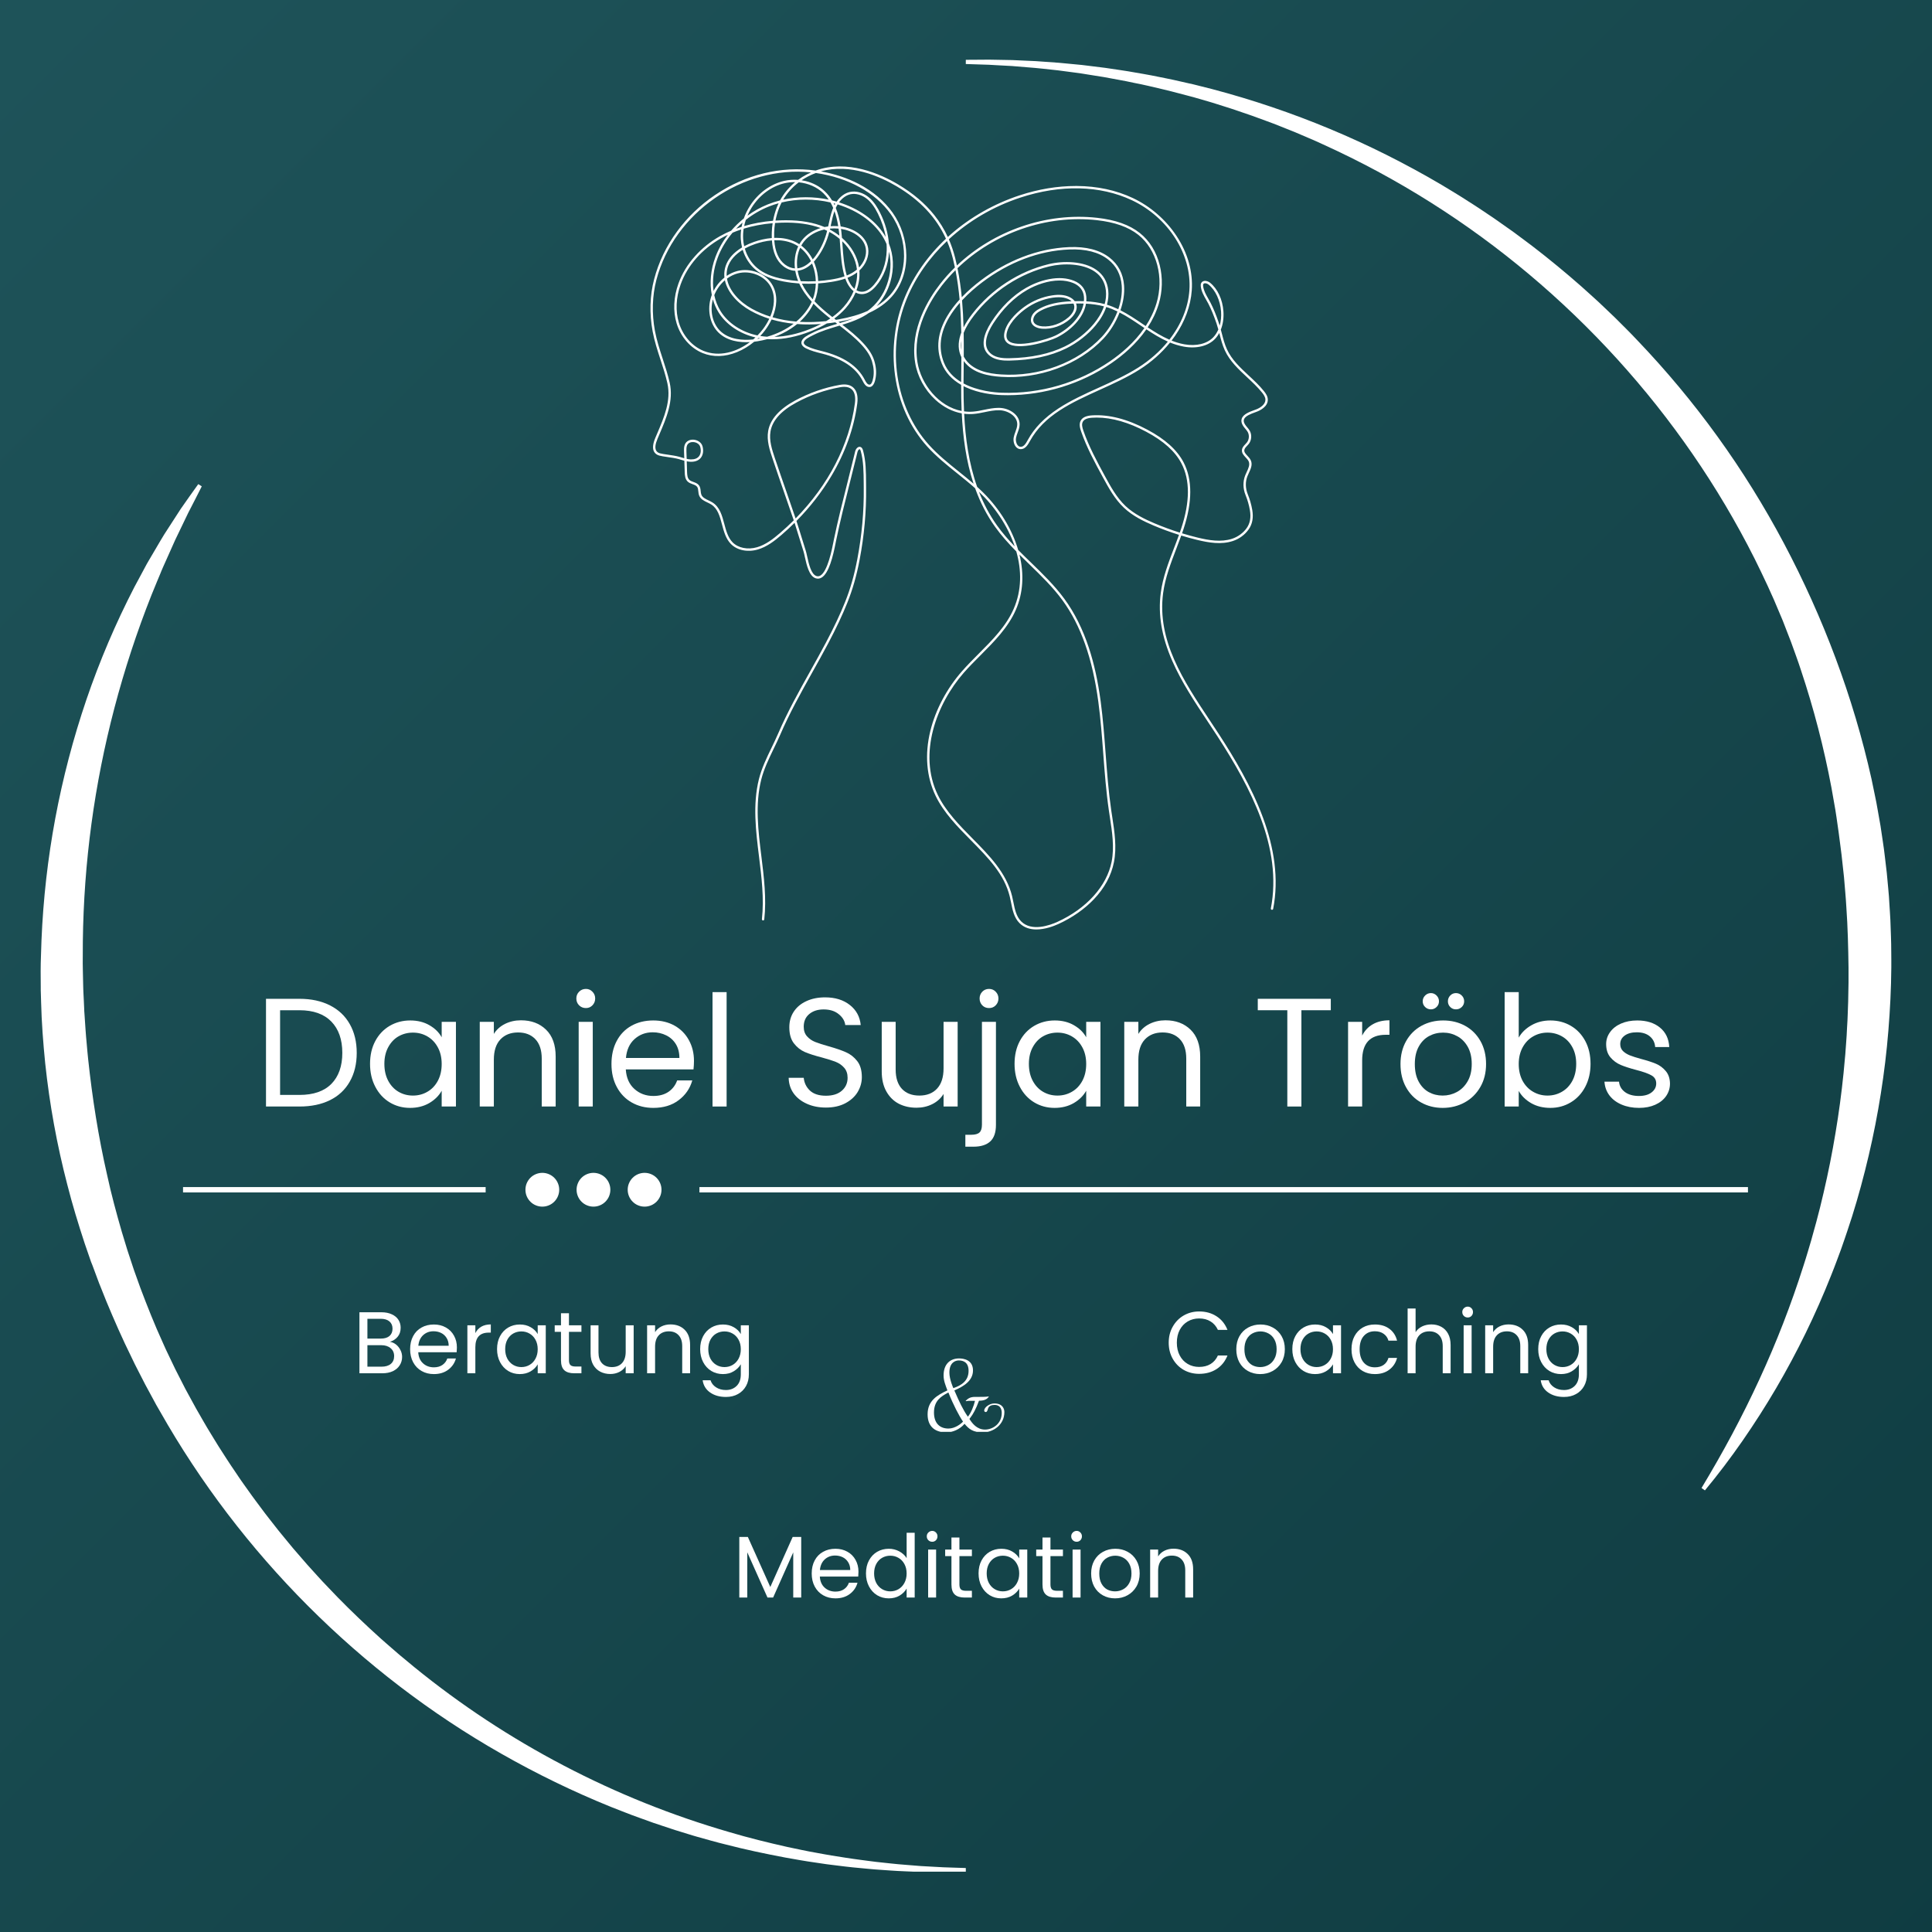 <svg xmlns="http://www.w3.org/2000/svg" xmlns:xlink="http://www.w3.org/1999/xlink" width="500" zoomAndPan="magnify" viewBox="0 0 375 375" height="500" preserveAspectRatio="xMidYMid meet" version="1.0"><defs><g/><linearGradient x1="0" gradientTransform="matrix(0.75, 0, 0, 0.75, 0, 0)" y1="0" x2="500" gradientUnits="userSpaceOnUse" y2="500" id="9d7ffbfecf"><stop stop-opacity="1" stop-color="rgb(11.8%, 32.5%, 34.9%)" offset="0"/><stop stop-opacity="1" stop-color="rgb(11.707%, 32.358%, 34.752%)" offset="0.031"/><stop stop-opacity="1" stop-color="rgb(11.522%, 32.077%, 34.459%)" offset="0.062"/><stop stop-opacity="1" stop-color="rgb(11.337%, 31.796%, 34.164%)" offset="0.094"/><stop stop-opacity="1" stop-color="rgb(11.153%, 31.514%, 33.871%)" offset="0.125"/><stop stop-opacity="1" stop-color="rgb(10.97%, 31.233%, 33.577%)" offset="0.156"/><stop stop-opacity="1" stop-color="rgb(10.785%, 30.952%, 33.282%)" offset="0.188"/><stop stop-opacity="1" stop-color="rgb(10.6%, 30.67%, 32.99%)" offset="0.219"/><stop stop-opacity="1" stop-color="rgb(10.416%, 30.389%, 32.695%)" offset="0.25"/><stop stop-opacity="1" stop-color="rgb(10.231%, 30.109%, 32.402%)" offset="0.281"/><stop stop-opacity="1" stop-color="rgb(10.046%, 29.828%, 32.108%)" offset="0.312"/><stop stop-opacity="1" stop-color="rgb(9.863%, 29.546%, 31.815%)" offset="0.344"/><stop stop-opacity="1" stop-color="rgb(9.679%, 29.265%, 31.52%)" offset="0.375"/><stop stop-opacity="1" stop-color="rgb(9.494%, 28.984%, 31.227%)" offset="0.406"/><stop stop-opacity="1" stop-color="rgb(9.309%, 28.702%, 30.933%)" offset="0.438"/><stop stop-opacity="1" stop-color="rgb(9.125%, 28.421%, 30.64%)" offset="0.469"/><stop stop-opacity="1" stop-color="rgb(8.94%, 28.14%, 30.345%)" offset="0.5"/><stop stop-opacity="1" stop-color="rgb(8.757%, 27.858%, 30.052%)" offset="0.531"/><stop stop-opacity="1" stop-color="rgb(8.572%, 27.577%, 29.758%)" offset="0.562"/><stop stop-opacity="1" stop-color="rgb(8.388%, 27.296%, 29.465%)" offset="0.594"/><stop stop-opacity="1" stop-color="rgb(8.203%, 27.014%, 29.17%)" offset="0.625"/><stop stop-opacity="1" stop-color="rgb(8.018%, 26.733%, 28.877%)" offset="0.656"/><stop stop-opacity="1" stop-color="rgb(7.834%, 26.453%, 28.583%)" offset="0.688"/><stop stop-opacity="1" stop-color="rgb(7.651%, 26.17%, 28.29%)" offset="0.719"/><stop stop-opacity="1" stop-color="rgb(7.466%, 25.89%, 27.995%)" offset="0.75"/><stop stop-opacity="1" stop-color="rgb(7.281%, 25.609%, 27.702%)" offset="0.781"/><stop stop-opacity="1" stop-color="rgb(7.097%, 25.327%, 27.408%)" offset="0.812"/><stop stop-opacity="1" stop-color="rgb(6.912%, 25.046%, 27.115%)" offset="0.844"/><stop stop-opacity="1" stop-color="rgb(6.728%, 24.765%, 26.82%)" offset="0.875"/><stop stop-opacity="1" stop-color="rgb(6.544%, 24.483%, 26.527%)" offset="0.906"/><stop stop-opacity="1" stop-color="rgb(6.36%, 24.202%, 26.233%)" offset="0.938"/><stop stop-opacity="1" stop-color="rgb(6.175%, 23.921%, 25.94%)" offset="0.969"/><stop stop-opacity="1" stop-color="rgb(5.991%, 23.639%, 25.645%)" offset="1"/></linearGradient><clipPath id="eebcaeaf20"><path d="M 126.031 32 L 248 32 L 248 180.902 L 126.031 180.902 Z M 126.031 32 " clip-rule="nonzero"/></clipPath><clipPath id="3aad2f5b62"><path d="M 187 11.543 L 367.125 11.543 L 367.125 290 L 187 290 Z M 187 11.543 " clip-rule="nonzero"/></clipPath><clipPath id="1af31ffb19"><path d="M 7.875 93 L 188 93 L 188 363.293 L 7.875 363.293 Z M 7.875 93 " clip-rule="nonzero"/></clipPath><clipPath id="f0ad476b10"><path d="M 35.527 230 L 95 230 L 95 232 L 35.527 232 Z M 35.527 230 " clip-rule="nonzero"/></clipPath><clipPath id="b5d97c89c3"><path d="M 135 230 L 339.277 230 L 339.277 232 L 135 232 Z M 135 230 " clip-rule="nonzero"/></clipPath><clipPath id="985acee4ee"><path d="M 101 227.645 L 109 227.645 L 109 234.395 L 101 234.395 Z M 101 227.645 " clip-rule="nonzero"/></clipPath><clipPath id="9c658b4dd9"><path d="M 111 227.645 L 119 227.645 L 119 234.395 L 111 234.395 Z M 111 227.645 " clip-rule="nonzero"/></clipPath><clipPath id="69f76d7469"><path d="M 121 227.645 L 129 227.645 L 129 234.395 L 121 234.395 Z M 121 227.645 " clip-rule="nonzero"/></clipPath><clipPath id="63e074fd78"><path d="M 180.039 263.672 L 195 263.672 L 195 277.922 L 180.039 277.922 Z M 180.039 263.672 " clip-rule="nonzero"/></clipPath></defs><rect x="-37.5" width="450" fill="#ffffff" y="-37.5" height="450" fill-opacity="1"/><rect x="-37.5" fill="url(#9d7ffbfecf)" width="450" y="-37.5" height="450"/><g clip-path="url(#eebcaeaf20)"><path fill="#ffffff" d="M 201.156 180.406 C 199.969 180.406 198.777 180.086 197.855 179.145 C 196.824 178.09 196.527 176.613 196.246 175.188 C 196.168 174.809 196.09 174.418 196 174.043 C 194.938 169.66 191.781 166.469 188.445 163.086 C 185.863 160.473 183.195 157.77 181.602 154.473 C 179.82 150.781 179.465 146.426 180.578 141.875 C 181.582 137.777 183.758 133.664 186.711 130.297 C 187.75 129.109 188.895 127.961 190 126.852 C 192.605 124.242 195.297 121.543 196.766 118.152 C 198.332 114.531 198.305 110.676 197.262 107.031 C 195.773 105.52 194.344 103.938 193.113 102.207 C 191.555 100.023 190.273 97.543 189.293 94.836 C 189.285 94.812 189.277 94.789 189.27 94.766 C 188.152 93.766 186.969 92.816 185.82 91.895 C 183.801 90.273 181.711 88.598 179.945 86.637 C 176.625 82.945 174.473 78.188 173.73 72.871 C 173.375 70.332 173.355 67.742 173.672 65.176 C 173.988 62.586 174.645 60.078 175.613 57.727 C 177.34 53.547 180.09 49.633 183.609 46.336 C 181.719 42.191 178.562 38.844 174.059 36.172 C 170.871 34.281 165.07 31.664 159.328 33.266 C 161.977 33.73 164.512 34.574 166.707 35.719 C 169.445 37.152 171.648 39.023 173.258 41.285 C 174.941 43.656 175.883 46.59 175.914 49.551 C 175.945 52.637 174.949 55.48 173.113 57.555 C 171.961 58.855 170.477 59.918 168.637 60.75 C 168.484 60.859 168.328 60.965 168.168 61.066 C 167.367 61.57 166.434 62.02 165.309 62.434 C 164.715 62.652 164.105 62.848 163.496 63.035 C 164.91 64.129 166.328 65.273 167.551 66.598 C 168.672 67.809 169.352 68.895 169.695 70.02 C 170.051 71.184 170.141 72.301 169.961 73.336 C 169.883 73.773 169.652 75.105 168.77 75.121 C 168.066 75.137 167.688 74.402 167.434 73.918 L 167.391 73.832 C 166.066 71.324 163.473 69.617 159.461 68.605 L 159.418 68.598 C 158.426 68.348 157.402 68.09 156.457 67.621 C 155.73 67.262 155.418 66.754 155.598 66.227 C 155.84 65.52 156.785 65.059 157.473 64.719 C 157.562 64.676 157.645 64.633 157.719 64.598 C 158.418 64.238 159.188 63.922 160.148 63.594 C 160.883 63.34 161.641 63.113 162.371 62.895 C 162.418 62.883 162.461 62.867 162.508 62.855 C 162.488 62.84 162.465 62.824 162.445 62.805 C 162.34 62.727 162.234 62.645 162.129 62.562 C 161.609 62.645 161.062 62.719 160.5 62.777 C 159.531 63.355 158.453 63.875 157.277 64.332 C 154.688 65.344 152.215 65.852 149.891 65.852 C 149.57 65.852 149.258 65.844 148.945 65.824 C 148.32 65.996 147.684 66.133 147.039 66.238 C 146.84 66.27 146.621 66.301 146.387 66.328 C 145.371 67.176 144.234 67.867 143.047 68.348 C 140.719 69.293 138.414 69.355 136.383 68.531 C 134.027 67.574 132.137 65.418 131.332 62.766 C 130.613 60.406 130.738 57.664 131.684 55.039 C 132.371 53.125 133.453 51.336 134.902 49.723 C 136.277 48.184 137.918 46.871 139.777 45.824 C 140.457 45.445 141.172 45.094 141.914 44.781 C 142.652 43.918 143.477 43.121 144.375 42.402 C 144.656 41.598 145.031 40.812 145.496 40.066 C 147.074 37.543 149.508 35.738 152.172 35.117 C 153.062 34.91 153.984 34.844 154.902 34.91 C 155.434 34.52 156 34.164 156.598 33.855 C 156.871 33.711 157.145 33.582 157.418 33.461 C 144.172 32.078 130.836 41.27 127.406 54.32 C 126.594 57.422 126.496 60.848 127.121 64.223 C 127.469 66.074 128.059 67.891 128.633 69.648 C 129.125 71.152 129.633 72.707 129.988 74.289 C 130.773 77.793 129.352 81.125 127.973 84.344 C 127.855 84.621 127.738 84.895 127.625 85.168 C 127.199 86.172 127.102 86.922 127.336 87.406 C 127.469 87.688 127.723 87.879 128.102 87.988 C 128.441 88.082 129.004 88.164 129.605 88.25 C 130.348 88.359 131.191 88.48 131.855 88.664 C 131.988 88.699 132.133 88.746 132.285 88.793 C 132.453 88.844 132.629 88.898 132.816 88.949 L 132.773 87.637 C 132.762 87.191 132.746 86.684 132.953 86.223 C 133.227 85.625 133.867 85.289 134.633 85.344 C 135.32 85.395 136.121 85.805 136.352 86.602 C 136.59 87.434 136.48 88.266 136.055 88.824 C 135.77 89.199 135.199 89.645 134.102 89.633 C 133.832 89.629 133.562 89.594 133.297 89.539 L 133.359 91.602 C 133.379 92.188 133.426 92.785 133.793 93.137 C 133.996 93.332 134.289 93.438 134.594 93.551 C 134.996 93.695 135.406 93.844 135.68 94.215 C 135.922 94.551 135.965 94.941 136.004 95.32 C 136.027 95.578 136.055 95.82 136.141 96.035 C 136.359 96.566 136.922 96.836 137.52 97.121 C 137.785 97.25 138.062 97.379 138.309 97.539 C 139.719 98.434 140.156 100.082 140.582 101.676 C 140.93 102.98 141.289 104.332 142.18 105.25 C 143.262 106.367 145.133 106.746 146.945 106.219 C 148.617 105.734 150.066 104.617 151.383 103.48 C 152.316 102.68 153.211 101.848 154.066 100.996 C 154.027 100.883 153.992 100.773 153.953 100.664 C 153.375 98.957 152.773 97.227 152.191 95.555 C 151.449 93.414 150.684 91.203 149.953 89.02 C 149.402 87.379 148.777 85.523 149.102 83.652 C 149.488 81.398 151.258 79.402 154.363 77.727 C 157.062 76.266 159.965 75.25 162.988 74.707 C 164.16 74.496 165.059 74.684 165.664 75.266 C 166.328 75.898 166.578 76.965 166.391 78.352 C 165.742 83.148 164.059 87.863 161.379 92.371 C 159.516 95.504 157.242 98.434 154.59 101.117 C 154.941 102.18 155.27 103.254 155.59 104.297 C 155.848 105.137 156.113 106.004 156.387 106.852 C 156.484 107.156 156.574 107.559 156.676 108.027 C 156.996 109.469 157.438 111.445 158.445 111.801 C 158.715 111.895 158.969 111.871 159.219 111.727 C 160.66 110.898 161.496 106.582 161.773 105.16 C 161.801 105.004 161.828 104.871 161.848 104.77 C 162.613 101.07 163.559 97.336 164.473 93.723 C 164.898 92.039 165.336 90.297 165.75 88.59 L 165.98 87.641 C 166.109 87.117 166.469 86.734 166.832 86.727 C 167.016 86.723 167.34 86.809 167.508 87.406 C 168.074 89.418 168.09 91.641 168.102 93.793 C 168.105 94.098 168.109 94.398 168.109 94.695 C 168.168 99.273 167.742 103.969 166.852 108.645 C 166.258 111.766 165.496 114.422 164.461 117.004 C 163.504 119.398 162.316 121.914 160.723 124.93 C 159.723 126.82 158.664 128.715 157.641 130.547 C 155.473 134.434 153.23 138.449 151.445 142.602 C 151.039 143.539 150.59 144.469 150.152 145.371 C 149.227 147.285 148.27 149.262 147.75 151.34 C 146.543 156.191 147.172 161.297 147.785 166.234 C 148.281 170.25 148.797 174.402 148.344 178.453 C 148.328 178.582 148.215 178.672 148.09 178.656 C 147.965 178.645 147.871 178.531 147.887 178.402 C 148.332 174.402 147.82 170.281 147.328 166.293 C 146.711 161.312 146.074 156.164 147.305 151.23 C 147.836 149.102 148.805 147.105 149.738 145.172 C 150.172 144.273 150.621 143.348 151.02 142.422 C 152.816 138.246 155.066 134.219 157.238 130.324 C 158.262 128.492 159.32 126.598 160.316 124.715 C 161.902 121.715 163.082 119.211 164.035 116.836 C 165.059 114.281 165.812 111.648 166.398 108.559 C 167.285 103.91 167.707 99.25 167.652 94.699 C 167.648 94.402 167.645 94.102 167.645 93.793 C 167.629 91.676 167.613 89.484 167.066 87.531 C 167.008 87.32 166.922 87.184 166.844 87.188 C 166.727 87.188 166.512 87.402 166.43 87.75 L 166.199 88.695 C 165.781 90.41 165.344 92.148 164.918 93.832 C 164.004 97.441 163.062 101.172 162.301 104.863 C 162.277 104.965 162.254 105.094 162.223 105.25 C 161.688 108.016 160.887 111.297 159.449 112.125 C 159.078 112.336 158.691 112.371 158.293 112.234 C 157.043 111.797 156.57 109.676 156.227 108.125 C 156.125 107.668 156.039 107.273 155.949 106.992 C 155.672 106.141 155.406 105.27 155.148 104.43 C 154.852 103.461 154.547 102.465 154.227 101.48 C 153.414 102.289 152.566 103.07 151.684 103.832 C 150.328 105 148.832 106.152 147.074 106.66 C 145.098 107.234 143.051 106.805 141.852 105.57 C 140.879 104.566 140.5 103.156 140.137 101.793 C 139.719 100.215 139.32 98.727 138.062 97.926 C 137.836 97.781 137.574 97.656 137.324 97.535 C 136.672 97.227 136 96.906 135.715 96.207 C 135.602 95.934 135.574 95.645 135.543 95.367 C 135.512 95.035 135.48 94.719 135.309 94.488 C 135.121 94.23 134.789 94.109 134.438 93.98 C 134.098 93.859 133.75 93.73 133.473 93.469 C 132.984 92.996 132.922 92.297 132.902 91.617 L 132.832 89.43 C 132.59 89.367 132.359 89.297 132.152 89.23 C 132 89.188 131.859 89.141 131.734 89.105 C 131.098 88.93 130.27 88.812 129.539 88.707 C 128.898 88.613 128.344 88.535 127.977 88.43 C 127.469 88.285 127.113 88.008 126.918 87.605 C 126.629 86.996 126.723 86.117 127.199 84.988 C 127.316 84.715 127.434 84.438 127.551 84.164 C 128.898 81.012 130.293 77.75 129.539 74.391 C 129.191 72.828 128.684 71.285 128.195 69.789 C 127.617 68.02 127.02 66.188 126.672 64.309 C 126.031 60.863 126.133 57.371 126.965 54.203 C 127.832 50.895 129.332 47.773 131.414 44.93 C 133.434 42.176 135.914 39.793 138.785 37.855 C 144.691 33.867 151.625 32.184 158.312 33.105 C 164.5 30.898 170.875 33.75 174.293 35.777 C 177.219 37.512 179.523 39.465 181.344 41.75 C 182.395 43.07 183.266 44.48 183.969 46 C 184.172 45.816 184.375 45.637 184.582 45.457 C 188.402 42.129 193.012 39.523 197.91 37.914 C 201.574 36.711 205.242 36.102 208.812 36.102 C 208.879 36.102 208.945 36.102 209.012 36.102 C 212.977 36.125 216.637 36.914 219.883 38.441 C 223.273 40.035 226.281 42.645 228.355 45.785 C 230.551 49.113 231.578 52.777 231.32 56.383 C 231.105 59.391 229.984 62.434 228.082 65.184 C 227.863 65.496 227.641 65.805 227.402 66.109 C 227.754 66.25 228.109 66.375 228.473 66.488 C 228.941 66.633 229.41 66.746 229.867 66.828 C 232.188 67.246 234.293 66.734 235.508 65.457 C 235.906 65.039 236.23 64.527 236.477 63.953 C 236.371 63.57 236.262 63.188 236.137 62.816 C 235.613 61.277 235.109 60.059 234.555 58.973 C 234.418 58.715 234.27 58.449 234.121 58.191 C 233.66 57.387 233.184 56.551 233.07 55.582 C 233.051 55.398 233.039 55.156 233.156 54.938 C 233.262 54.73 233.449 54.594 233.688 54.543 C 234.102 54.453 234.57 54.641 234.852 54.863 C 236.328 56.039 237.305 58.125 237.465 60.438 C 237.555 61.727 237.375 62.945 236.961 63.984 C 237.027 64.23 237.094 64.477 237.156 64.719 C 237.422 65.75 237.699 66.82 238.148 67.797 C 239.07 69.812 240.676 71.309 242.375 72.891 C 243.391 73.836 244.438 74.809 245.312 75.898 C 245.695 76.375 246.055 76.902 246.078 77.531 C 246.129 78.953 244.496 79.699 243.992 79.891 C 243.875 79.938 243.746 79.984 243.609 80.035 C 242.801 80.328 241.691 80.734 241.457 81.402 C 241.359 81.684 241.418 82 241.645 82.367 C 241.762 82.559 241.91 82.734 242.066 82.922 C 242.254 83.141 242.445 83.367 242.59 83.637 C 243.012 84.41 242.934 85.441 242.398 86.145 C 242.293 86.285 242.168 86.414 242.051 86.539 C 241.793 86.809 241.555 87.062 241.52 87.371 C 241.473 87.773 241.773 88.098 242.125 88.473 C 242.379 88.746 242.645 89.031 242.793 89.383 C 243.148 90.207 242.762 91.031 242.391 91.824 C 242.297 92.031 242.207 92.227 242.129 92.418 C 241.695 93.496 241.719 94.777 242.191 95.934 C 242.578 96.879 242.879 97.918 243.055 98.938 C 243.324 100.473 243.094 101.73 242.348 102.777 C 241.605 103.824 240.512 104.617 239.266 105.02 C 237.012 105.746 234.617 105.34 232.363 104.793 C 231.328 104.543 230.301 104.262 229.281 103.949 C 228.969 104.82 228.637 105.688 228.312 106.531 C 227.254 109.297 226.156 112.156 225.762 115.117 C 224.539 124.336 229.738 132.168 234.77 139.746 C 235.418 140.719 236.09 141.73 236.723 142.711 C 239.457 146.941 242.883 152.578 245.137 158.684 C 246.258 161.719 247.004 164.664 247.359 167.438 C 247.754 170.547 247.676 173.562 247.121 176.406 C 247.098 176.531 246.977 176.613 246.852 176.59 C 246.727 176.566 246.645 176.445 246.672 176.32 C 248.957 164.555 242.73 152.855 236.336 142.961 C 235.707 141.98 235.035 140.973 234.387 140 C 231.898 136.25 229.324 132.375 227.523 128.258 C 225.473 123.582 224.746 119.262 225.305 115.055 C 225.707 112.039 226.812 109.156 227.883 106.367 C 228.203 105.531 228.535 104.676 228.844 103.812 C 227.168 103.289 225.52 102.68 223.906 102 C 222.02 101.199 219.859 100.164 218.145 98.543 C 216.363 96.863 215.191 94.707 214.055 92.617 C 212.512 89.781 210.914 86.848 209.84 83.73 C 209.598 83.023 209.422 82.281 209.77 81.641 C 210.102 81.031 210.809 80.699 211.934 80.625 C 215.215 80.406 218.836 81.34 222.699 83.398 C 226.172 85.25 228.477 87.332 229.742 89.762 C 231.465 93.078 231.457 97.43 229.719 102.695 C 229.625 102.969 229.531 103.242 229.438 103.516 C 230.441 103.824 231.453 104.098 232.469 104.348 C 234.66 104.875 236.98 105.273 239.125 104.582 C 240.258 104.215 241.297 103.461 241.973 102.512 C 242.645 101.57 242.848 100.426 242.602 99.016 C 242.43 98.031 242.141 97.023 241.766 96.105 C 241.246 94.844 241.223 93.434 241.703 92.246 C 241.785 92.043 241.883 91.832 241.977 91.633 C 242.32 90.895 242.645 90.199 242.371 89.562 C 242.254 89.285 242.016 89.031 241.785 88.785 C 241.398 88.363 240.992 87.93 241.062 87.32 C 241.113 86.855 241.422 86.535 241.715 86.223 C 241.832 86.102 241.941 85.988 242.035 85.867 C 242.461 85.305 242.523 84.477 242.188 83.855 C 242.062 83.629 241.895 83.43 241.715 83.215 C 241.555 83.027 241.387 82.828 241.254 82.605 C 240.953 82.121 240.879 81.664 241.023 81.254 C 241.328 80.375 242.555 79.93 243.453 79.602 C 243.586 79.555 243.715 79.508 243.828 79.465 C 244.715 79.121 245.648 78.438 245.617 77.547 C 245.602 77.051 245.289 76.602 244.957 76.188 C 244.098 75.125 243.062 74.16 242.062 73.227 C 240.406 71.684 238.691 70.086 237.73 67.988 C 237.266 66.977 236.984 65.887 236.711 64.832 C 236.691 64.766 236.676 64.699 236.66 64.633 C 236.43 65.059 236.156 65.441 235.84 65.773 C 234.52 67.164 232.258 67.727 229.785 67.281 C 229.312 67.195 228.824 67.074 228.336 66.926 C 227.918 66.797 227.508 66.648 227.105 66.488 C 225.477 68.5 223.449 70.301 221.16 71.746 C 218.785 73.25 216.105 74.465 213.512 75.641 C 207.938 78.172 202.668 80.562 199.902 85.621 C 199.559 86.242 199.047 87.184 198.133 87.184 C 197.762 87.184 197.43 87.02 197.172 86.707 C 196.801 86.254 196.637 85.523 196.762 84.887 C 196.832 84.516 196.965 84.156 197.094 83.812 C 197.273 83.32 197.445 82.855 197.449 82.371 C 197.469 80.816 195.711 79.699 194.059 79.629 C 193.074 79.59 192.074 79.797 191.105 79.996 C 190.41 80.141 189.691 80.289 188.965 80.348 C 188.355 80.398 187.746 80.387 187.141 80.309 C 187.375 84.996 188.031 89.902 189.664 94.5 C 189.875 94.688 190.082 94.879 190.285 95.074 C 193.527 98.117 196.043 101.969 197.371 105.922 C 197.465 106.199 197.555 106.477 197.633 106.754 C 198.453 107.586 199.289 108.398 200.117 109.199 C 202.375 111.391 204.711 113.656 206.598 116.242 C 208.555 118.914 210.148 122.102 211.344 125.719 C 212.359 128.793 213.109 132.203 213.641 136.148 C 214.09 139.5 214.348 142.93 214.598 146.242 C 214.871 149.867 215.156 153.617 215.688 157.27 C 215.75 157.703 215.82 158.145 215.887 158.57 C 216.328 161.457 216.789 164.441 216.215 167.344 C 215.703 169.941 214.391 172.367 212.316 174.547 C 210.484 176.469 208.109 178.129 205.441 179.348 C 204.539 179.758 202.852 180.406 201.156 180.406 Z M 197.875 107.648 C 198.812 111.449 198.582 115.113 197.188 118.336 C 195.684 121.805 192.961 124.535 190.324 127.18 C 189.223 128.281 188.086 129.422 187.055 130.598 C 181.77 136.633 178.164 146.293 182.016 154.273 C 183.578 157.5 186.219 160.176 188.773 162.766 C 192.008 166.039 195.352 169.43 196.445 173.938 C 196.539 174.316 196.617 174.715 196.695 175.098 C 196.969 176.457 197.246 177.863 198.184 178.82 C 200.215 180.898 203.805 179.59 205.25 178.93 C 210.902 176.352 214.832 171.984 215.766 167.254 C 216.32 164.434 215.867 161.488 215.43 158.641 C 215.363 158.211 215.297 157.77 215.234 157.336 C 214.699 153.668 214.414 149.91 214.141 146.277 C 213.891 142.969 213.633 139.551 213.184 136.211 C 212.059 127.816 209.785 121.375 206.227 116.512 C 204.363 113.961 202.039 111.707 199.797 109.531 C 199.156 108.91 198.516 108.285 197.875 107.648 Z M 190.016 95.449 C 190.938 97.82 192.105 100 193.484 101.941 C 194.523 103.398 195.711 104.758 196.957 106.059 C 195.586 102.004 192.996 98.258 190.016 95.449 Z M 212.879 81.051 C 212.57 81.051 212.266 81.062 211.965 81.082 C 211.012 81.145 210.426 81.402 210.172 81.863 C 209.91 82.348 210.066 82.973 210.277 83.578 C 211.34 86.66 212.926 89.578 214.457 92.398 C 215.578 94.453 216.734 96.582 218.457 98.211 C 220.125 99.781 222.238 100.793 224.086 101.574 C 225.688 102.254 227.332 102.855 228.996 103.379 C 229.094 103.102 229.191 102.824 229.281 102.551 C 230.98 97.406 231 93.176 229.332 89.977 C 228.113 87.629 225.871 85.609 222.484 83.805 C 219.055 81.977 215.828 81.051 212.879 81.051 Z M 163.859 75.082 C 163.617 75.082 163.352 75.109 163.066 75.16 C 160.094 75.695 157.238 76.695 154.582 78.133 C 151.609 79.738 149.918 81.621 149.555 83.73 C 149.25 85.484 149.855 87.285 150.387 88.875 C 151.117 91.055 151.887 93.266 152.629 95.402 C 153.207 97.078 153.809 98.809 154.387 100.516 C 154.402 100.555 154.414 100.59 154.43 100.629 C 160.809 94.121 164.852 86.316 165.934 78.293 C 166.102 77.055 165.898 76.125 165.348 75.598 C 164.992 75.254 164.492 75.082 163.859 75.082 Z M 183.809 46.785 C 180.422 49.984 177.742 53.77 176.039 57.902 C 172.027 67.625 173.734 79.051 180.289 86.328 C 182.031 88.262 184.102 89.926 186.105 91.535 C 187.055 92.297 188.027 93.078 188.969 93.891 C 187.5 89.434 186.898 84.73 186.676 80.234 C 184.848 79.902 183.082 78.996 181.539 77.578 C 179.484 75.684 178.055 73.062 177.625 70.379 C 176.578 63.867 180.203 58.035 182.461 55.137 C 183.348 53.992 184.316 52.914 185.348 51.906 C 185.227 51.324 185.094 50.742 184.949 50.164 C 184.648 48.984 184.27 47.859 183.809 46.785 Z M 133.281 89.066 C 133.555 89.129 133.836 89.168 134.105 89.172 C 134.836 89.18 135.367 88.969 135.688 88.547 C 136.027 88.102 136.109 87.422 135.91 86.727 C 135.742 86.145 135.129 85.844 134.598 85.805 C 134.152 85.773 133.602 85.914 133.371 86.414 C 133.207 86.777 133.223 87.227 133.234 87.625 Z M 193.805 79.164 C 193.895 79.164 193.984 79.168 194.078 79.172 C 195.004 79.207 195.949 79.539 196.668 80.082 C 197.48 80.691 197.922 81.508 197.91 82.375 C 197.902 82.941 197.711 83.465 197.523 83.973 C 197.398 84.316 197.277 84.641 197.211 84.977 C 197.113 85.477 197.242 86.07 197.527 86.414 C 197.695 86.621 197.898 86.723 198.133 86.723 C 198.723 86.723 199.117 86.098 199.496 85.398 C 200.773 83.066 202.715 81.066 205.43 79.289 C 207.836 77.711 210.625 76.445 213.324 75.223 C 215.902 74.055 218.566 72.844 220.914 71.359 C 223.176 69.93 225.121 68.207 226.676 66.305 C 225.203 65.652 223.836 64.801 222.512 63.922 C 220.52 66.812 217.906 69 215.719 70.496 C 209.84 74.523 202.742 76.707 195.617 76.707 C 195.23 76.707 194.84 76.703 194.453 76.688 C 192.656 76.629 190.004 76.32 187.551 75.203 C 187.371 75.121 187.191 75.035 187.02 74.949 C 187.02 76.535 187.043 78.176 187.117 79.844 C 187.707 79.926 188.309 79.941 188.926 79.891 C 189.625 79.832 190.332 79.688 191.016 79.543 C 191.922 79.359 192.855 79.164 193.805 79.164 Z M 185.457 52.441 C 184.52 53.379 183.637 54.371 182.82 55.418 C 180.613 58.258 177.059 63.965 178.078 70.305 C 178.77 74.598 182.219 78.918 186.652 79.77 C 186.578 78.035 186.555 76.34 186.562 74.699 C 184.734 73.656 183.465 72.262 182.789 70.543 C 181.629 67.609 181.98 64.523 183.84 61.371 C 184.527 60.203 185.367 59.117 186.258 58.141 C 186.082 56.227 185.828 54.32 185.457 52.441 Z M 187.02 74.426 C 189.801 75.914 193.125 76.184 194.469 76.23 C 201.883 76.48 209.34 74.309 215.461 70.117 C 217.609 68.648 220.176 66.496 222.129 63.668 C 221.91 63.523 221.695 63.379 221.48 63.234 C 220.141 62.328 218.77 61.402 217.312 60.656 C 216.547 62.648 215.383 64.441 214.188 65.715 C 211.801 68.254 208.645 70.281 205.059 71.582 C 201.602 72.84 197.883 73.375 194.301 73.141 C 191.988 72.988 188.797 72.496 187.062 70.07 C 187.055 70.715 187.051 71.355 187.043 71.996 C 187.035 72.566 187.031 73.137 187.027 73.707 C 187.023 73.945 187.023 74.184 187.02 74.426 Z M 162.957 63.199 C 162.805 63.246 162.656 63.289 162.504 63.336 C 161.777 63.555 161.023 63.777 160.297 64.027 C 159.359 64.348 158.605 64.66 157.926 65.004 C 157.852 65.043 157.766 65.086 157.676 65.129 C 157.094 65.418 156.215 65.848 156.035 66.375 C 155.898 66.766 156.371 67.066 156.66 67.211 C 157.559 67.656 158.562 67.906 159.527 68.148 L 159.574 68.16 C 163.719 69.203 166.406 70.988 167.797 73.617 L 167.84 73.707 C 168.051 74.109 168.34 74.66 168.75 74.66 C 168.754 74.66 168.758 74.66 168.758 74.66 C 169.094 74.656 169.344 74.184 169.508 73.254 C 169.676 72.293 169.59 71.25 169.254 70.152 C 168.934 69.098 168.285 68.066 167.215 66.91 C 165.941 65.531 164.441 64.34 162.957 63.199 Z M 186.312 58.77 C 185.547 59.641 184.832 60.59 184.234 61.602 C 182.453 64.629 182.109 67.578 183.215 70.375 C 183.895 72.09 185.133 73.305 186.562 74.164 C 186.562 74.012 186.566 73.855 186.566 73.703 C 186.57 73.133 186.578 72.562 186.582 71.992 C 186.594 71.105 186.602 70.215 186.605 69.324 C 185.969 68.051 185.91 66.59 186.434 64.973 C 186.48 64.832 186.531 64.688 186.586 64.543 C 186.551 62.617 186.469 60.688 186.312 58.77 Z M 187.066 69.211 C 187.086 69.246 187.105 69.281 187.125 69.32 C 188.648 72.004 191.965 72.523 194.328 72.68 C 201.691 73.168 209.172 70.379 213.852 65.398 C 215.023 64.156 216.16 62.398 216.902 60.453 C 216.199 60.113 215.473 59.816 214.723 59.59 C 214.32 60.781 213.637 61.969 212.684 63.125 C 211.191 64.934 209.09 66.578 206.914 67.645 C 203.859 69.137 200.258 69.902 195.898 69.992 C 194.848 70.012 193.32 69.949 192.211 69.133 C 191.164 68.367 190.75 67.266 190.977 65.863 C 191.137 64.879 191.609 63.77 192.383 62.562 C 194.246 59.652 196.59 57.34 199.16 55.867 C 200.168 55.289 201.77 54.527 203.68 54.172 C 205.488 53.832 207.105 53.945 208.488 54.508 C 209.883 55.07 210.719 56.141 210.844 57.516 C 210.875 57.844 210.875 58.168 210.848 58.488 C 211.996 58.551 213.215 58.703 214.414 59.023 C 214.648 58.195 214.75 57.305 214.648 56.375 C 214.477 54.832 213.766 53.613 212.535 52.75 C 210.211 51.121 206.41 51.055 203.676 51.711 C 198.016 53.074 192.691 56.539 189.074 61.215 C 188.141 62.418 187.469 63.547 187.047 64.605 C 187.074 66.145 187.078 67.684 187.066 69.211 Z M 205.641 54.445 C 203.43 54.445 201.113 55.277 199.391 56.266 C 196.879 57.703 194.594 59.965 192.77 62.809 C 191.547 64.723 190.5 67.309 192.484 68.766 C 193.477 69.496 194.906 69.555 195.891 69.531 C 200.18 69.445 203.719 68.691 206.711 67.23 C 208.828 66.195 210.879 64.59 212.328 62.832 C 213.043 61.965 213.82 60.809 214.277 59.461 C 213.109 59.152 211.914 59.004 210.789 58.945 C 210.316 61.77 207.75 64.215 205.098 65.523 C 204.391 65.871 202.508 66.535 200.531 66.918 C 198.824 67.246 196.566 67.449 195.504 66.555 C 194.887 66.035 194.734 65.234 195.051 64.176 C 195.695 62.016 197.887 60.238 198.797 59.574 C 200.426 58.391 202.316 57.613 204.258 57.328 C 205.57 57.133 206.633 57.227 207.496 57.613 C 207.969 57.824 208.348 58.113 208.605 58.461 C 209.164 58.445 209.766 58.445 210.387 58.465 C 210.414 58.168 210.414 57.863 210.387 57.559 C 210.277 56.363 209.539 55.43 208.316 54.934 C 207.477 54.594 206.566 54.445 205.641 54.445 Z M 141.273 45.57 C 140.836 45.777 140.414 45.996 140.004 46.227 C 136.238 48.344 133.434 51.531 132.117 55.195 C 131.203 57.727 131.082 60.367 131.77 62.629 C 132.535 65.152 134.324 67.199 136.555 68.105 C 139.609 69.344 142.961 68.344 145.555 66.398 C 143.641 66.504 141.152 66.23 139.434 64.527 C 137.914 63.02 137.301 60.516 137.879 58.148 C 137.957 57.84 138.051 57.539 138.16 57.242 C 137.707 54.953 137.934 52.387 138.855 49.91 C 139.434 48.367 140.254 46.902 141.273 45.57 Z M 186.609 66.16 C 186.508 66.773 186.512 67.359 186.613 67.914 C 186.613 67.332 186.613 66.746 186.609 66.16 Z M 205.496 57.691 C 205.133 57.691 204.742 57.723 204.324 57.781 C 202.453 58.055 200.637 58.805 199.066 59.945 C 198.195 60.582 196.098 62.281 195.492 64.305 C 195.23 65.184 195.332 65.805 195.801 66.203 C 196.523 66.812 198.172 66.906 200.441 66.465 C 202.379 66.094 204.211 65.449 204.895 65.113 C 207.414 63.867 209.859 61.566 210.328 58.926 C 209.816 58.906 209.324 58.906 208.859 58.914 C 208.871 58.941 208.879 58.965 208.887 58.992 C 209.348 60.352 208.098 61.574 207.707 61.918 C 206.172 63.25 204.129 63.953 202.246 63.801 C 201.844 63.766 200.852 63.617 200.355 62.93 C 200.102 62.578 200.031 62.16 200.148 61.688 C 200.379 60.73 201.234 60.184 201.859 59.859 C 203.461 59.02 205.391 58.582 207.926 58.48 C 207.953 58.48 207.98 58.48 208.004 58.477 C 207.766 58.262 207.5 58.117 207.312 58.035 C 206.797 57.805 206.195 57.691 205.496 57.691 Z M 138.367 58.098 C 138.352 58.152 138.34 58.203 138.328 58.258 C 137.785 60.473 138.348 62.805 139.758 64.203 C 141.559 65.984 144.32 66.082 146.191 65.887 C 146.344 65.758 146.492 65.625 146.633 65.492 C 143.574 64.781 140.938 63.004 139.461 60.613 C 138.988 59.844 138.621 58.996 138.367 58.098 Z M 222.766 63.539 C 224.109 64.43 225.492 65.289 226.973 65.93 C 229.242 63.02 230.621 59.703 230.859 56.352 C 231.359 49.383 226.766 42.188 219.688 38.859 C 213.543 35.969 205.859 35.785 198.055 38.352 C 192.793 40.078 188.039 42.887 184.172 46.445 C 184.664 47.582 185.07 48.781 185.395 50.055 C 185.516 50.543 185.633 51.035 185.738 51.531 C 192.91 44.742 203.125 41.18 212.953 42.277 C 216.531 42.68 219.238 43.641 221.234 45.223 C 223.125 46.723 224.465 48.887 225.105 51.484 C 225.707 53.914 225.637 56.578 224.914 58.988 C 224.41 60.656 223.66 62.176 222.766 63.539 Z M 147.184 65.609 C 147.125 65.664 147.066 65.723 147.004 65.777 C 147.195 65.746 147.387 65.711 147.574 65.676 C 147.441 65.656 147.312 65.633 147.184 65.609 Z M 154.727 62.895 C 154.328 63.219 153.906 63.527 153.465 63.816 C 152.492 64.445 151.43 64.973 150.301 65.387 C 152.449 65.328 154.727 64.836 157.109 63.906 C 157.91 63.594 158.664 63.25 159.367 62.883 C 157.902 62.996 156.336 63.02 154.727 62.895 Z M 147.57 65.207 C 147.617 65.215 147.66 65.223 147.703 65.23 C 148.098 65.289 148.492 65.332 148.895 65.359 C 150.828 64.812 152.582 63.945 154.047 62.832 C 152.633 62.688 151.191 62.426 149.762 62.008 C 149.406 62.758 148.977 63.465 148.516 64.082 C 148.223 64.477 147.906 64.852 147.57 65.207 Z M 138.641 57.285 C 138.875 58.402 139.281 59.445 139.852 60.371 C 141.312 62.734 143.961 64.473 147.027 65.109 C 147.434 64.695 147.809 64.258 148.148 63.809 C 148.578 63.227 148.984 62.57 149.316 61.871 C 148.078 61.477 146.852 60.965 145.664 60.301 C 143.344 59.012 141.219 56.844 140.699 54.402 C 139.812 55.164 139.09 56.164 138.641 57.285 Z M 186.734 58.301 C 186.887 60.047 186.977 61.801 187.023 63.555 C 187.445 62.715 188.012 61.836 188.711 60.934 C 190.547 58.559 192.77 56.516 195.316 54.852 C 197.887 53.172 200.664 51.965 203.57 51.266 C 206.402 50.582 210.355 50.66 212.797 52.375 C 214.141 53.316 214.918 54.645 215.105 56.324 C 215.207 57.25 215.121 58.199 214.855 59.148 C 215.617 59.383 216.352 59.68 217.059 60.02 C 217.57 58.539 217.84 56.965 217.723 55.43 C 217.559 53.309 216.668 51.605 215.074 50.359 C 213.258 48.941 210.715 48.289 207.512 48.426 C 201.672 48.668 195.84 50.871 190.645 54.801 C 189.48 55.68 188.059 56.871 186.734 58.301 Z M 208.359 58.926 C 208.219 58.93 208.082 58.934 207.945 58.941 C 205.477 59.039 203.613 59.457 202.07 60.266 C 201.527 60.551 200.781 61.02 200.594 61.797 C 200.512 62.137 200.555 62.422 200.727 62.66 C 200.992 63.027 201.574 63.285 202.281 63.344 C 204.047 63.484 205.961 62.824 207.402 61.57 C 208.102 60.965 208.746 60.004 208.453 59.141 C 208.426 59.062 208.395 58.992 208.359 58.926 Z M 217.473 60.223 C 218.969 60.984 220.367 61.926 221.738 62.852 C 221.953 62.996 222.168 63.141 222.383 63.285 C 223.254 61.953 223.984 60.477 224.473 58.859 C 225.973 53.875 224.523 48.414 220.949 45.582 C 219.023 44.055 216.391 43.125 212.902 42.734 C 203.109 41.641 192.934 45.238 185.848 52.059 C 186.227 53.918 186.492 55.801 186.68 57.691 C 187.941 56.371 189.27 55.266 190.367 54.434 C 192.898 52.52 195.617 50.992 198.441 49.898 C 201.426 48.742 204.473 48.09 207.496 47.965 C 210.805 47.824 213.449 48.512 215.355 49.996 C 217.059 51.324 218.008 53.141 218.18 55.395 C 218.305 57.012 218.016 58.672 217.473 60.223 Z M 233.906 54.98 C 233.863 54.98 233.82 54.984 233.785 54.992 C 233.68 55.012 233.605 55.066 233.562 55.148 C 233.52 55.234 233.508 55.352 233.527 55.527 C 233.629 56.406 234.082 57.199 234.52 57.965 C 234.668 58.227 234.824 58.492 234.965 58.766 C 235.531 59.867 236.043 61.109 236.57 62.668 C 236.633 62.848 236.688 63.027 236.742 63.207 C 236.98 62.379 237.074 61.449 237.008 60.473 C 236.855 58.316 235.922 56.305 234.566 55.223 C 234.375 55.074 234.117 54.98 233.906 54.98 Z M 162.75 62.461 C 162.852 62.539 162.949 62.613 163.051 62.691 C 163.754 62.48 164.461 62.254 165.152 62 C 165.297 61.945 165.441 61.891 165.582 61.836 C 164.723 62.074 163.805 62.277 162.832 62.449 C 162.805 62.453 162.777 62.457 162.75 62.461 Z M 155.219 62.469 C 157.023 62.574 158.762 62.5 160.352 62.332 C 160.633 62.164 160.902 61.992 161.164 61.816 C 161.004 61.691 160.848 61.566 160.691 61.445 C 159.805 60.734 158.82 59.898 157.895 58.934 C 157.27 60.234 156.363 61.43 155.219 62.469 Z M 149.949 61.582 C 151.488 62.027 153.043 62.293 154.562 62.418 C 155.855 61.328 156.883 60.035 157.543 58.602 C 157.547 58.59 157.551 58.582 157.559 58.574 C 156.605 57.535 155.738 56.352 155.125 55.023 C 154.102 54.953 153.09 54.828 152.098 54.641 C 149.688 54.188 147.953 53.457 146.641 52.336 C 145.48 51.352 144.625 50.004 144.16 48.488 C 142.875 49.281 141.574 50.477 141.168 52.188 C 141.059 52.648 141.02 53.102 141.047 53.551 C 141.684 53.117 142.375 52.801 143.102 52.609 C 144.371 52.277 145.773 52.375 147.043 52.887 C 148.344 53.406 149.395 54.32 150 55.457 C 151.035 57.398 150.766 59.629 149.949 61.582 Z M 161.543 62.113 C 161.5 62.145 161.453 62.172 161.41 62.203 C 161.48 62.195 161.551 62.184 161.621 62.176 C 161.598 62.152 161.57 62.133 161.543 62.113 Z M 161.934 61.832 C 162.039 61.914 162.145 61.996 162.25 62.078 C 162.422 62.051 162.586 62.023 162.75 61.996 C 164.93 61.613 166.805 61.066 168.402 60.352 C 171.887 57.832 173.551 53.02 172.559 48.852 C 172.434 51.422 171.527 53.797 169.984 55.574 C 169.121 56.566 168.227 57.074 167.328 57.09 C 166.867 57.094 166.449 56.98 166.074 56.773 C 165.613 57.863 164.949 58.914 164.105 59.867 C 163.48 60.574 162.758 61.227 161.934 61.832 Z M 158.098 58.48 C 159.043 59.484 160.062 60.352 160.98 61.086 C 161.172 61.238 161.363 61.391 161.555 61.539 C 162.395 60.934 163.133 60.273 163.762 59.562 C 164.594 58.625 165.242 57.59 165.684 56.516 C 164.941 55.941 164.398 55.016 164.066 54.074 C 163.105 54.41 162.141 54.598 161.305 54.73 C 160.469 54.859 159.633 54.957 158.805 55.012 C 158.781 56.215 158.547 57.402 158.098 58.48 Z M 141.105 54.078 C 141.5 56.469 143.598 58.629 145.887 59.898 C 147.062 60.555 148.277 61.062 149.508 61.449 C 150.293 59.598 150.562 57.488 149.594 55.672 C 148.469 53.562 145.668 52.414 143.215 53.055 C 142.465 53.25 141.75 53.605 141.105 54.078 Z M 172.535 47.273 C 173.453 49.527 173.562 52.117 172.84 54.641 C 172.309 56.484 171.383 58.125 170.148 59.43 C 171.168 58.801 172.039 58.074 172.77 57.25 C 176.332 53.227 176.383 46.477 172.883 41.551 C 169.914 37.375 164.621 34.469 158.363 33.578 C 157.844 33.766 157.324 33.992 156.812 34.262 C 156.387 34.484 155.98 34.727 155.59 34.988 C 155.867 35.031 156.145 35.086 156.418 35.152 C 157.855 35.512 159.137 36.207 160.133 37.172 C 160.648 37.668 161.102 38.242 161.496 38.898 C 161.793 38.969 162.094 39.051 162.391 39.137 C 163.086 38.137 163.996 37.465 164.992 37.254 C 166.16 37.004 167.508 37.383 168.594 38.27 C 169.684 39.156 170.383 40.406 170.812 41.27 C 171.805 43.246 172.391 45.301 172.535 47.273 Z M 155.648 55.051 C 156.199 56.18 156.941 57.195 157.754 58.105 C 158.125 57.145 158.32 56.102 158.344 55.043 C 157.438 55.09 156.539 55.094 155.648 55.051 Z M 166.242 56.34 C 166.566 56.527 166.93 56.637 167.32 56.629 C 168.086 56.617 168.863 56.16 169.637 55.27 C 171.168 53.508 172.047 51.121 172.109 48.551 C 172.117 48.164 172.109 47.773 172.082 47.383 C 172.016 47.223 171.949 47.07 171.875 46.914 C 170.391 43.824 167.359 41.34 163.344 39.926 C 163.094 39.836 162.84 39.754 162.586 39.676 C 162.453 39.891 162.332 40.117 162.223 40.359 C 162.645 41.402 162.961 42.594 163.172 43.953 C 165.52 44.27 168.09 45.676 168.504 48.16 C 168.754 49.664 168.098 51.309 166.809 52.5 C 166.906 53.77 166.711 55.078 166.242 56.34 Z M 142.191 45.164 C 140.941 46.637 139.949 48.297 139.289 50.07 C 138.484 52.227 138.227 54.445 138.5 56.477 C 138.832 55.82 139.254 55.211 139.754 54.668 C 140.023 54.375 140.312 54.109 140.613 53.871 C 140.547 53.285 140.578 52.688 140.719 52.082 C 141.012 50.867 141.73 49.777 142.867 48.84 C 143.219 48.551 143.609 48.277 144.031 48.023 C 143.906 47.508 143.824 46.973 143.789 46.43 C 143.75 45.809 143.773 45.176 143.859 44.543 C 143.289 44.73 142.73 44.938 142.191 45.164 Z M 164.496 53.914 C 164.785 54.734 165.242 55.547 165.855 56.066 C 166.227 55.012 166.406 53.93 166.371 52.871 C 166.348 52.887 166.328 52.902 166.305 52.918 C 165.742 53.34 165.125 53.66 164.496 53.914 Z M 155.434 54.578 C 156.395 54.633 157.363 54.633 158.344 54.582 C 158.32 53.535 158.121 52.488 157.754 51.504 C 157.711 51.383 157.664 51.262 157.613 51.145 C 156.859 51.852 155.922 52.438 154.824 52.547 C 154.945 53.227 155.148 53.91 155.434 54.578 Z M 157.965 50.797 C 158.043 50.973 158.117 51.156 158.188 51.344 C 158.57 52.367 158.773 53.461 158.805 54.551 C 159.609 54.496 160.418 54.402 161.234 54.273 C 162.051 54.148 162.996 53.965 163.926 53.637 C 163.355 51.691 163.211 49.641 163.074 47.656 C 163.043 47.234 163.016 46.809 162.98 46.379 C 162.375 45.867 161.703 45.406 160.98 45.02 C 160.973 45.02 160.969 45.016 160.965 45.016 C 160.91 45.23 160.852 45.445 160.785 45.66 C 160.301 47.258 159.598 48.688 158.695 49.914 C 158.484 50.203 158.238 50.504 157.965 50.797 Z M 144.57 48.25 C 145 49.727 145.82 51.035 146.938 51.988 C 148.188 53.051 149.855 53.75 152.18 54.188 C 153.082 54.355 153.996 54.477 154.922 54.547 C 154.66 53.895 154.473 53.227 154.363 52.562 C 153.574 52.539 152.762 52.23 152.062 51.691 C 150.738 50.668 149.992 48.98 149.828 46.66 C 148.613 46.762 147.473 47.055 146.539 47.375 C 146.055 47.543 145.332 47.824 144.57 48.25 Z M 163.477 46.828 C 163.496 47.094 163.512 47.359 163.531 47.625 C 163.668 49.574 163.809 51.586 164.355 53.473 C 164.941 53.238 165.512 52.938 166.031 52.547 C 166.133 52.473 166.234 52.391 166.332 52.309 C 166.332 52.305 166.328 52.301 166.328 52.297 C 166.113 50.305 165.074 48.363 163.477 46.828 Z M 150.285 46.633 C 150.441 48.812 151.129 50.387 152.344 51.328 C 152.941 51.789 153.629 52.059 154.297 52.098 C 154.121 50.57 154.34 49.078 154.938 47.812 C 154.641 47.613 154.332 47.441 154.008 47.297 C 152.793 46.75 151.512 46.586 150.285 46.633 Z M 155.316 48.086 C 154.773 49.27 154.586 50.664 154.758 52.09 C 155.816 51.992 156.723 51.363 157.41 50.699 C 156.887 49.641 156.176 48.754 155.316 48.086 Z M 163.422 46.156 C 165.219 47.734 166.422 49.785 166.742 51.922 C 167.758 50.859 168.258 49.488 168.051 48.234 C 167.684 46.027 165.387 44.754 163.242 44.426 C 163.273 44.652 163.301 44.883 163.324 45.113 C 163.363 45.461 163.395 45.809 163.422 46.156 Z M 155.527 47.668 C 156.43 48.352 157.188 49.266 157.746 50.348 C 157.977 50.098 158.172 49.852 158.324 49.641 C 159.195 48.457 159.875 47.074 160.348 45.523 C 160.418 45.285 160.484 45.043 160.547 44.801 C 160.363 44.711 160.18 44.629 159.992 44.547 C 158.375 44.91 156.973 45.723 156.051 46.879 C 155.855 47.129 155.68 47.391 155.527 47.668 Z M 144.344 44.387 C 144.238 45.062 144.207 45.742 144.246 46.402 C 144.277 46.875 144.344 47.336 144.449 47.785 C 145.047 47.465 145.699 47.18 146.391 46.941 C 147.359 46.609 148.539 46.305 149.805 46.203 C 149.789 45.836 149.793 45.457 149.805 45.062 C 149.828 44.473 149.879 43.891 149.969 43.32 C 147.996 43.488 146.105 43.848 144.344 44.387 Z M 150.688 46.164 C 151.848 46.164 153.051 46.359 154.195 46.875 C 154.527 47.027 154.848 47.203 155.148 47.402 C 155.309 47.117 155.492 46.848 155.691 46.594 C 156.559 45.504 157.82 44.703 159.277 44.262 C 157.16 43.48 154.68 43.141 151.758 43.219 C 151.312 43.23 150.875 43.254 150.438 43.285 C 150.344 43.871 150.285 44.473 150.266 45.078 C 150.25 45.457 150.25 45.824 150.262 46.172 C 150.402 46.168 150.547 46.164 150.688 46.164 Z M 162.852 39.277 C 163.07 39.344 163.281 39.418 163.496 39.492 C 167.32 40.84 170.277 43.137 171.918 46.008 C 171.66 44.5 171.148 42.969 170.402 41.473 C 169.75 40.164 169.082 39.258 168.305 38.625 C 167.324 37.828 166.121 37.484 165.086 37.703 C 164.246 37.883 163.469 38.441 162.852 39.277 Z M 161.078 44.555 C 161.117 44.574 161.156 44.594 161.195 44.613 C 161.812 44.945 162.391 45.324 162.926 45.742 C 162.906 45.547 162.891 45.355 162.867 45.164 C 162.84 44.895 162.809 44.629 162.77 44.371 C 162.211 44.32 161.66 44.32 161.121 44.371 C 161.109 44.434 161.094 44.492 161.078 44.555 Z M 144.125 43.207 C 143.688 43.586 143.273 43.984 142.875 44.398 C 143.227 44.27 143.578 44.148 143.938 44.035 C 143.988 43.758 144.051 43.48 144.125 43.207 Z M 152.566 42.75 C 155.469 42.75 157.934 43.184 160.039 44.066 C 160.273 44.02 160.508 43.98 160.746 43.949 C 160.781 43.781 160.816 43.617 160.852 43.453 C 161.047 42.547 161.25 41.609 161.574 40.719 C 161.621 40.594 161.672 40.473 161.723 40.355 C 161.562 39.98 161.387 39.629 161.199 39.297 C 158.047 38.559 154.758 38.559 151.715 39.297 C 151.531 39.648 151.367 40.012 151.223 40.383 C 150.918 41.168 150.684 41.98 150.52 42.816 C 150.926 42.789 151.332 42.77 151.746 42.762 C 152.023 42.754 152.297 42.75 152.566 42.75 Z M 161.949 43.875 C 162.199 43.875 162.449 43.883 162.699 43.902 C 162.523 42.82 162.281 41.852 161.969 40.984 C 161.676 41.816 161.484 42.695 161.301 43.547 C 161.277 43.664 161.25 43.781 161.227 43.902 C 161.465 43.883 161.707 43.875 161.949 43.875 Z M 144.766 42.676 C 144.629 43.074 144.52 43.477 144.438 43.879 C 146.199 43.359 148.082 43.012 150.047 42.852 C 150.215 41.945 150.465 41.062 150.793 40.215 C 150.895 39.957 151.004 39.699 151.125 39.449 C 150.461 39.633 149.812 39.852 149.18 40.105 C 147.586 40.75 146.098 41.621 144.766 42.676 Z M 154.199 35.348 C 153.555 35.348 152.906 35.418 152.273 35.566 C 149.727 36.16 147.398 37.887 145.887 40.312 C 145.574 40.812 145.301 41.332 145.074 41.863 C 146.285 40.984 147.605 40.246 149.008 39.68 C 149.785 39.367 150.586 39.109 151.406 38.898 C 152.137 37.551 153.137 36.348 154.344 35.348 C 154.297 35.348 154.246 35.348 154.199 35.348 Z M 161.805 39.449 C 161.863 39.566 161.922 39.688 161.98 39.809 C 162.027 39.719 162.078 39.629 162.129 39.539 C 162.023 39.508 161.914 39.48 161.805 39.449 Z M 155.035 35.387 C 153.805 36.32 152.781 37.465 152.016 38.754 C 154.867 38.129 157.914 38.125 160.855 38.75 C 160.543 38.285 160.195 37.871 159.812 37.5 C 158.57 36.301 156.848 35.562 155.035 35.387 Z M 155.035 35.387 " fill-opacity="1" fill-rule="nonzero"/></g><g clip-path="url(#3aad2f5b62)"><path fill="#ffffff" d="M 187.465 11.609 L 190.473 11.59 L 191.977 11.578 L 196.488 11.66 L 199.496 11.797 L 201 11.863 L 202.504 11.969 L 205.508 12.184 L 208.508 12.469 L 210.008 12.613 L 211.504 12.797 C 212.5 12.918 213.5 13.039 214.496 13.168 L 217.48 13.609 C 217.977 13.688 218.477 13.75 218.973 13.84 L 220.457 14.098 L 221.949 14.355 C 222.445 14.445 222.941 14.52 223.434 14.625 C 225.406 15.027 227.387 15.395 229.344 15.859 L 230.82 16.195 L 231.555 16.355 L 232.289 16.539 L 235.219 17.277 C 250.934 21.422 265.793 27.621 279.797 35.871 C 281.527 36.922 283.27 37.949 284.965 39.059 C 286.68 40.129 288.348 41.273 290.031 42.402 C 290.867 42.973 291.688 43.57 292.516 44.152 L 293.754 45.027 L 294.977 45.934 C 295.777 46.543 296.602 47.141 297.41 47.754 L 299.805 49.625 C 302.973 52.156 306.082 54.77 309.066 57.512 L 310.191 58.535 C 310.562 58.879 310.93 59.23 311.297 59.582 L 313.5 61.684 C 314.93 63.121 316.391 64.535 317.777 66.023 C 329.094 77.855 338.586 91 346.262 105.465 C 353.887 119.859 359.715 135.266 363.27 151.25 L 363.891 154.254 L 364.199 155.758 L 364.469 157.27 L 365.004 160.293 L 365.457 163.328 C 365.527 163.836 365.617 164.34 365.676 164.848 L 365.863 166.371 C 365.984 167.387 366.117 168.402 366.223 169.426 L 366.508 172.477 C 366.551 172.988 366.609 173.496 366.641 174.008 L 366.734 175.539 C 366.797 176.562 366.875 177.582 366.922 178.605 L 367.031 181.672 C 367.043 182.184 367.074 182.695 367.074 183.207 L 367.09 184.742 C 367.098 185.766 367.113 186.789 367.102 187.812 C 367.07 191.906 366.863 195.996 366.531 200.07 C 366.199 204.148 365.711 208.215 365.07 212.25 C 364.434 216.285 363.648 220.301 362.715 224.277 C 361.781 228.25 360.723 232.191 359.5 236.078 L 358.547 238.988 C 358.395 239.473 358.227 239.953 358.055 240.438 L 357.555 241.883 L 357.301 242.602 L 357.035 243.32 L 356.504 244.75 C 356.152 245.703 355.777 246.648 355.402 247.594 C 352.406 255.152 348.852 262.438 344.746 269.449 C 342.695 272.941 340.52 276.344 338.219 279.664 C 335.918 282.973 333.492 286.191 330.922 289.285 L 330.266 288.82 C 332.328 285.391 334.312 281.93 336.188 278.418 C 338.059 274.906 339.832 271.344 341.488 267.754 C 344.805 260.57 347.66 253.215 350.055 245.676 C 350.355 244.738 350.656 243.801 350.93 242.855 L 351.348 241.441 L 351.559 240.734 L 351.754 240.023 C 352.012 239.074 352.293 238.133 352.543 237.18 L 353.281 234.332 C 354.223 230.516 355.062 226.684 355.762 222.824 C 356.461 218.969 357.059 215.098 357.512 211.207 L 357.832 208.293 C 357.934 207.316 358.012 206.344 358.102 205.371 L 358.172 204.641 L 358.223 203.906 L 358.332 202.445 C 358.363 201.965 358.406 201.473 358.434 200.984 L 358.508 199.52 L 358.594 198.055 C 358.621 197.574 358.629 197.078 358.652 196.59 L 358.703 195.125 L 358.73 194.391 L 358.742 193.66 L 358.797 190.73 L 358.797 187.797 C 358.742 183.891 358.652 179.984 358.375 176.09 L 358.281 174.629 C 358.254 174.148 358.203 173.656 358.164 173.168 L 357.918 170.25 C 357.879 169.77 357.816 169.285 357.758 168.793 L 357.438 165.879 C 357.383 165.398 357.312 164.918 357.254 164.434 L 356.875 161.527 L 356.461 158.621 L 356.238 157.176 L 355.984 155.73 L 355.473 152.836 C 354.02 145.133 352.059 137.559 349.578 130.121 C 348.98 128.258 348.285 126.426 347.625 124.574 C 347.277 123.66 346.918 122.75 346.562 121.836 L 346.031 120.465 L 345.457 119.105 C 343.977 115.473 342.293 111.926 340.551 108.406 C 326.426 80.34 304.465 56.18 277.699 39.297 C 270.992 35.062 264.027 31.309 256.805 28.031 L 255.453 27.414 C 255.004 27.203 254.543 27.02 254.09 26.824 L 251.359 25.656 L 248.598 24.551 L 247.215 24.004 L 245.82 23.488 C 244.887 23.148 243.961 22.793 243.023 22.465 L 240.207 21.5 C 239.273 21.168 238.324 20.879 237.379 20.578 L 235.957 20.129 L 235.246 19.906 C 235.012 19.832 234.766 19.766 234.535 19.695 L 231.672 18.867 L 230.949 18.676 L 230.234 18.488 L 228.789 18.109 C 226.871 17.586 224.934 17.152 223.004 16.695 C 222.523 16.574 222.039 16.484 221.547 16.371 L 220.082 16.078 L 218.625 15.77 C 218.141 15.668 217.648 15.59 217.16 15.496 L 214.223 14.953 C 213.242 14.789 212.258 14.641 211.273 14.484 L 209.801 14.246 L 208.32 14.047 L 205.359 13.656 L 202.387 13.332 L 200.898 13.184 L 199.41 13.062 L 196.43 12.816 L 193.441 12.656 L 191.949 12.57 L 190.453 12.523 L 187.461 12.426 Z M 187.465 11.609 " fill-opacity="1" fill-rule="nonzero"/></g><g clip-path="url(#1af31ffb19)"><path fill="#ffffff" d="M 187.465 363.391 L 184.535 363.41 L 183.07 363.422 C 182.586 363.422 182.09 363.41 181.602 363.398 L 178.672 363.344 C 177.695 363.316 176.719 363.262 175.742 363.223 C 173.785 363.156 171.836 362.988 169.883 362.859 C 169.402 362.828 168.91 362.773 168.422 362.73 L 166.961 362.59 C 165.984 362.496 165.012 362.418 164.039 362.289 L 161.125 361.93 C 160.641 361.879 160.16 361.801 159.676 361.73 L 158.23 361.516 C 156.289 361.25 154.359 360.891 152.43 360.551 C 148.57 359.82 144.734 359.02 140.934 358.031 C 139.023 357.574 137.145 357.02 135.25 356.496 C 134.773 356.371 134.309 356.215 133.836 356.074 L 131.023 355.207 C 130.551 355.066 130.09 354.902 129.621 354.746 L 126.824 353.812 C 125.898 353.492 124.977 353.145 124.051 352.812 L 122.668 352.309 C 122.207 352.137 121.75 351.953 121.289 351.777 L 118.543 350.703 C 111.234 347.738 104.156 344.301 97.305 340.395 C 69.887 324.805 46.715 301.605 31.07 273.973 L 30.328 272.688 L 29.621 271.379 L 28.203 268.762 L 26.844 266.113 C 26.617 265.668 26.383 265.23 26.168 264.785 L 25.523 263.445 C 23.758 259.883 22.164 256.242 20.637 252.57 L 19.531 249.801 L 19.25 249.109 L 18.988 248.41 L 17.949 245.613 L 17.668 244.918 L 17.426 244.215 L 16.449 241.383 C 15.207 237.602 14.039 233.789 13.059 229.926 C 11.047 222.195 9.621 214.355 8.777 206.41 C 8.379 202.438 8.074 198.461 7.977 194.473 L 7.934 192.977 L 7.91 192.23 C 7.91 191.98 7.91 191.734 7.91 191.484 L 7.891 188.492 C 7.879 187.496 7.926 186.5 7.953 185.504 L 8.051 182.52 C 8.719 166.52 11.625 150.941 16.777 135.781 C 19.336 128.285 22.434 121.02 26.066 113.98 L 27.465 111.379 L 28.164 110.074 C 28.398 109.645 28.625 109.207 28.883 108.789 L 30.379 106.246 C 30.879 105.398 31.367 104.551 31.887 103.715 C 32.949 102.059 34.016 100.41 35.086 98.77 C 36.211 97.16 37.336 95.555 38.484 93.969 L 39.164 94.398 C 38.289 96.145 37.398 97.871 36.508 99.598 L 33.984 104.848 L 31.617 110.148 C 31.414 110.59 31.242 111.043 31.059 111.488 L 30.5 112.82 L 29.402 115.5 C 26.562 122.664 24.164 129.969 22.207 137.422 C 18.309 152.273 16.266 167.379 16.078 182.73 L 16.066 185.59 C 16.066 186.539 16.043 187.492 16.082 188.441 L 16.145 191.301 C 16.145 191.535 16.145 191.781 16.164 192.012 L 16.195 192.727 L 16.266 194.152 L 16.332 195.578 L 16.359 196.289 L 16.41 197 L 16.602 199.848 C 16.633 200.332 16.664 200.797 16.711 201.27 L 16.84 202.691 L 16.965 204.113 C 17.008 204.586 17.047 205.059 17.105 205.531 C 17.91 213.094 19.09 220.625 20.789 228.051 C 21.59 231.773 22.59 235.453 23.648 239.117 L 24.48 241.848 L 24.688 242.531 L 24.91 243.211 L 25.809 245.93 L 26.035 246.609 L 26.277 247.281 L 27.242 249.977 C 28.59 253.547 29.996 257.102 31.59 260.582 L 32.176 261.891 C 32.371 262.324 32.586 262.754 32.793 263.184 L 34.031 265.77 L 35.988 269.602 L 36.676 270.863 L 38.051 273.379 L 39.48 275.867 C 39.723 276.277 39.953 276.699 40.203 277.105 L 40.949 278.332 L 41.699 279.559 C 41.949 279.969 42.188 280.379 42.453 280.781 C 43.488 282.387 44.508 284.012 45.598 285.586 L 46.398 286.777 L 46.805 287.371 L 47.219 287.957 L 48.887 290.297 C 49.16 290.691 49.449 291.07 49.738 291.453 L 50.598 292.605 C 51.172 293.371 51.738 294.145 52.34 294.891 L 54.113 297.152 C 54.715 297.898 55.332 298.637 55.941 299.375 L 56.855 300.484 L 57.797 301.574 L 59.68 303.746 L 61.609 305.875 C 61.93 306.23 62.25 306.594 62.582 306.938 L 63.574 307.98 C 66.195 310.781 68.949 313.461 71.762 316.082 L 73.887 318.023 C 74.238 318.344 74.609 318.668 74.969 318.977 L 76.055 319.922 L 77.145 320.867 C 77.504 321.191 77.883 321.484 78.25 321.793 L 80.469 323.633 C 89.477 330.957 99.125 337.309 109.414 342.691 C 119.699 348.078 130.418 352.383 141.57 355.613 C 145.277 356.719 149.039 357.641 152.816 358.492 C 154.715 358.887 156.605 359.309 158.516 359.637 L 159.945 359.898 C 160.43 359.984 160.898 360.078 161.379 360.148 L 164.25 360.602 C 165.215 360.762 166.18 360.879 167.133 361.012 L 168.578 361.203 C 169.059 361.266 169.543 361.34 170.023 361.387 C 171.953 361.586 173.883 361.828 175.82 361.965 C 176.785 362.043 177.746 362.125 178.723 362.199 L 181.633 362.359 C 182.113 362.383 182.598 362.418 183.09 362.438 L 184.543 362.488 L 187.461 362.582 Z M 187.465 363.391 " fill-opacity="1" fill-rule="nonzero"/></g><g fill="#ffffff" fill-opacity="1"><g transform="translate(49.318, 214.774)"><g><path d="M 8.812 -20.906 C 11.094 -20.906 13.066 -20.477 14.734 -19.625 C 16.41 -18.781 17.691 -17.566 18.578 -15.984 C 19.473 -14.41 19.922 -12.551 19.922 -10.406 C 19.922 -8.27 19.473 -6.414 18.578 -4.844 C 17.691 -3.27 16.41 -2.066 14.734 -1.234 C 13.066 -0.41 11.094 0 8.812 0 L 2.312 0 L 2.312 -20.906 Z M 8.812 -2.25 C 11.52 -2.25 13.582 -2.961 15 -4.391 C 16.414 -5.828 17.125 -7.832 17.125 -10.406 C 17.125 -13.008 16.41 -15.039 14.984 -16.5 C 13.555 -17.957 11.5 -18.688 8.812 -18.688 L 5.047 -18.688 L 5.047 -2.25 Z M 8.812 -2.25 "/></g></g></g><g fill="#ffffff" fill-opacity="1"><g transform="translate(70.528, 214.774)"><g><path d="M 1.297 -8.281 C 1.297 -9.957 1.633 -11.43 2.312 -12.703 C 2.988 -13.973 3.922 -14.957 5.109 -15.656 C 6.305 -16.352 7.633 -16.703 9.094 -16.703 C 10.531 -16.703 11.781 -16.391 12.844 -15.766 C 13.906 -15.148 14.691 -14.375 15.203 -13.438 L 15.203 -16.438 L 17.969 -16.438 L 17.969 0 L 15.203 0 L 15.203 -3.062 C 14.672 -2.102 13.867 -1.305 12.797 -0.672 C 11.723 -0.047 10.477 0.266 9.062 0.266 C 7.602 0.266 6.281 -0.094 5.094 -0.812 C 3.914 -1.531 2.988 -2.539 2.312 -3.844 C 1.633 -5.145 1.297 -6.625 1.297 -8.281 Z M 15.203 -8.25 C 15.203 -9.488 14.953 -10.566 14.453 -11.484 C 13.953 -12.41 13.273 -13.117 12.422 -13.609 C 11.578 -14.098 10.645 -14.344 9.625 -14.344 C 8.602 -14.344 7.672 -14.102 6.828 -13.625 C 5.992 -13.145 5.328 -12.441 4.828 -11.516 C 4.328 -10.598 4.078 -9.52 4.078 -8.281 C 4.078 -7.02 4.328 -5.922 4.828 -4.984 C 5.328 -4.055 5.992 -3.348 6.828 -2.859 C 7.672 -2.367 8.602 -2.125 9.625 -2.125 C 10.645 -2.125 11.578 -2.367 12.422 -2.859 C 13.273 -3.348 13.953 -4.055 14.453 -4.984 C 14.953 -5.922 15.203 -7.008 15.203 -8.25 Z M 15.203 -8.25 "/></g></g></g><g fill="#ffffff" fill-opacity="1"><g transform="translate(90.808, 214.774)"><g><path d="M 10.312 -16.734 C 12.312 -16.734 13.93 -16.129 15.172 -14.922 C 16.422 -13.711 17.047 -11.969 17.047 -9.688 L 17.047 0 L 14.344 0 L 14.344 -9.297 C 14.344 -10.941 13.93 -12.195 13.109 -13.062 C 12.285 -13.938 11.164 -14.375 9.75 -14.375 C 8.312 -14.375 7.164 -13.922 6.312 -13.016 C 5.469 -12.117 5.047 -10.812 5.047 -9.094 L 5.047 0 L 2.312 0 L 2.312 -16.438 L 5.047 -16.438 L 5.047 -14.094 C 5.578 -14.938 6.305 -15.586 7.234 -16.047 C 8.172 -16.504 9.195 -16.734 10.312 -16.734 Z M 10.312 -16.734 "/></g></g></g><g fill="#ffffff" fill-opacity="1"><g transform="translate(110.008, 214.774)"><g><path d="M 3.719 -19.109 C 3.195 -19.109 2.754 -19.285 2.391 -19.641 C 2.035 -20.004 1.859 -20.445 1.859 -20.969 C 1.859 -21.488 2.035 -21.926 2.391 -22.281 C 2.754 -22.645 3.195 -22.828 3.719 -22.828 C 4.219 -22.828 4.641 -22.645 4.984 -22.281 C 5.336 -21.926 5.516 -21.488 5.516 -20.969 C 5.516 -20.445 5.336 -20.004 4.984 -19.641 C 4.641 -19.285 4.219 -19.109 3.719 -19.109 Z M 5.047 -16.438 L 5.047 0 L 2.312 0 L 2.312 -16.438 Z M 5.047 -16.438 "/></g></g></g><g fill="#ffffff" fill-opacity="1"><g transform="translate(117.388, 214.774)"><g><path d="M 17.312 -8.844 C 17.312 -8.32 17.281 -7.773 17.219 -7.203 L 4.078 -7.203 C 4.18 -5.578 4.738 -4.312 5.75 -3.406 C 6.758 -2.5 7.984 -2.047 9.422 -2.047 C 10.598 -2.047 11.582 -2.316 12.375 -2.859 C 13.164 -3.41 13.723 -4.145 14.047 -5.062 L 16.984 -5.062 C 16.535 -3.488 15.648 -2.207 14.328 -1.219 C 13.016 -0.227 11.379 0.266 9.422 0.266 C 7.859 0.266 6.461 -0.082 5.234 -0.781 C 4.004 -1.477 3.039 -2.473 2.344 -3.766 C 1.645 -5.055 1.297 -6.551 1.297 -8.25 C 1.297 -9.945 1.633 -11.438 2.312 -12.719 C 2.988 -14 3.941 -14.984 5.172 -15.672 C 6.398 -16.359 7.816 -16.703 9.422 -16.703 C 10.984 -16.703 12.363 -16.363 13.562 -15.688 C 14.758 -15.008 15.68 -14.07 16.328 -12.875 C 16.984 -11.688 17.312 -10.344 17.312 -8.844 Z M 14.484 -9.422 C 14.484 -10.461 14.254 -11.359 13.797 -12.109 C 13.336 -12.859 12.711 -13.426 11.922 -13.812 C 11.129 -14.207 10.254 -14.406 9.297 -14.406 C 7.922 -14.406 6.742 -13.961 5.766 -13.078 C 4.797 -12.203 4.242 -10.984 4.109 -9.422 Z M 14.484 -9.422 "/></g></g></g><g fill="#ffffff" fill-opacity="1"><g transform="translate(135.988, 214.774)"><g><path d="M 5.047 -22.203 L 5.047 0 L 2.312 0 L 2.312 -22.203 Z M 5.047 -22.203 "/></g></g></g><g fill="#ffffff" fill-opacity="1"><g transform="translate(143.368, 214.774)"><g/></g></g><g fill="#ffffff" fill-opacity="1"><g transform="translate(151.378, 214.774)"><g><path d="M 8.938 0.203 C 7.562 0.203 6.328 -0.039 5.234 -0.531 C 4.141 -1.02 3.281 -1.695 2.656 -2.562 C 2.039 -3.438 1.723 -4.441 1.703 -5.578 L 4.625 -5.578 C 4.719 -4.598 5.117 -3.77 5.828 -3.094 C 6.547 -2.426 7.582 -2.094 8.938 -2.094 C 10.238 -2.094 11.266 -2.414 12.016 -3.062 C 12.766 -3.719 13.141 -4.555 13.141 -5.578 C 13.141 -6.379 12.914 -7.031 12.469 -7.531 C 12.031 -8.031 11.484 -8.41 10.828 -8.672 C 10.172 -8.93 9.281 -9.211 8.156 -9.516 C 6.781 -9.867 5.676 -10.223 4.844 -10.578 C 4.008 -10.941 3.297 -11.508 2.703 -12.281 C 2.117 -13.051 1.828 -14.086 1.828 -15.391 C 1.828 -16.523 2.113 -17.531 2.688 -18.406 C 3.27 -19.289 4.086 -19.973 5.141 -20.453 C 6.191 -20.941 7.398 -21.188 8.766 -21.188 C 10.723 -21.188 12.328 -20.691 13.578 -19.703 C 14.828 -18.723 15.531 -17.426 15.688 -15.812 L 12.688 -15.812 C 12.594 -16.613 12.172 -17.316 11.422 -17.922 C 10.68 -18.535 9.703 -18.844 8.484 -18.844 C 7.348 -18.844 6.422 -18.547 5.703 -17.953 C 4.984 -17.359 4.625 -16.535 4.625 -15.484 C 4.625 -14.723 4.836 -14.102 5.266 -13.625 C 5.691 -13.145 6.219 -12.781 6.844 -12.531 C 7.477 -12.281 8.367 -11.992 9.516 -11.672 C 10.891 -11.285 11.992 -10.906 12.828 -10.531 C 13.672 -10.164 14.395 -9.598 15 -8.828 C 15.602 -8.066 15.906 -7.023 15.906 -5.703 C 15.906 -4.68 15.633 -3.719 15.094 -2.812 C 14.551 -1.914 13.75 -1.188 12.688 -0.625 C 11.625 -0.07 10.375 0.203 8.938 0.203 Z M 8.938 0.203 "/></g></g></g><g fill="#ffffff" fill-opacity="1"><g transform="translate(168.988, 214.774)"><g><path d="M 16.891 -16.438 L 16.891 0 L 14.156 0 L 14.156 -2.438 C 13.633 -1.594 12.91 -0.938 11.984 -0.469 C 11.055 0 10.031 0.234 8.906 0.234 C 7.625 0.234 6.473 -0.023 5.453 -0.547 C 4.441 -1.078 3.641 -1.875 3.047 -2.938 C 2.453 -4 2.156 -5.289 2.156 -6.812 L 2.156 -16.438 L 4.859 -16.438 L 4.859 -7.172 C 4.859 -5.547 5.266 -4.297 6.078 -3.422 C 6.898 -2.555 8.023 -2.125 9.453 -2.125 C 10.91 -2.125 12.055 -2.57 12.891 -3.469 C 13.734 -4.375 14.156 -5.688 14.156 -7.406 L 14.156 -16.438 Z M 16.891 -16.438 "/></g></g></g><g fill="#ffffff" fill-opacity="1"><g transform="translate(188.188, 214.774)"><g><path d="M 3.781 -19.109 C 3.258 -19.109 2.82 -19.285 2.469 -19.641 C 2.125 -20.004 1.953 -20.445 1.953 -20.969 C 1.953 -21.488 2.125 -21.926 2.469 -22.281 C 2.82 -22.645 3.258 -22.828 3.781 -22.828 C 4.301 -22.828 4.734 -22.645 5.078 -22.281 C 5.43 -21.926 5.609 -21.488 5.609 -20.969 C 5.609 -20.445 5.43 -20.004 5.078 -19.641 C 4.734 -19.285 4.301 -19.109 3.781 -19.109 Z M 5.125 3.562 C 5.125 5.031 4.754 6.102 4.016 6.781 C 3.273 7.457 2.195 7.797 0.781 7.797 L -0.812 7.797 L -0.812 5.484 L 0.328 5.484 C 1.086 5.484 1.625 5.332 1.938 5.031 C 2.25 4.738 2.406 4.234 2.406 3.516 L 2.406 -16.438 L 5.125 -16.438 Z M 5.125 3.562 "/></g></g></g><g fill="#ffffff" fill-opacity="1"><g transform="translate(195.628, 214.774)"><g><path d="M 1.297 -8.281 C 1.297 -9.957 1.633 -11.43 2.312 -12.703 C 2.988 -13.973 3.922 -14.957 5.109 -15.656 C 6.305 -16.352 7.633 -16.703 9.094 -16.703 C 10.531 -16.703 11.781 -16.391 12.844 -15.766 C 13.906 -15.148 14.691 -14.375 15.203 -13.438 L 15.203 -16.438 L 17.969 -16.438 L 17.969 0 L 15.203 0 L 15.203 -3.062 C 14.672 -2.102 13.867 -1.305 12.797 -0.672 C 11.723 -0.047 10.477 0.266 9.062 0.266 C 7.602 0.266 6.281 -0.094 5.094 -0.812 C 3.914 -1.531 2.988 -2.539 2.312 -3.844 C 1.633 -5.145 1.297 -6.625 1.297 -8.281 Z M 15.203 -8.25 C 15.203 -9.488 14.953 -10.566 14.453 -11.484 C 13.953 -12.41 13.273 -13.117 12.422 -13.609 C 11.578 -14.098 10.645 -14.344 9.625 -14.344 C 8.602 -14.344 7.672 -14.102 6.828 -13.625 C 5.992 -13.145 5.328 -12.441 4.828 -11.516 C 4.328 -10.598 4.078 -9.52 4.078 -8.281 C 4.078 -7.02 4.328 -5.922 4.828 -4.984 C 5.328 -4.055 5.992 -3.348 6.828 -2.859 C 7.672 -2.367 8.602 -2.125 9.625 -2.125 C 10.645 -2.125 11.578 -2.367 12.422 -2.859 C 13.273 -3.348 13.953 -4.055 14.453 -4.984 C 14.953 -5.922 15.203 -7.008 15.203 -8.25 Z M 15.203 -8.25 "/></g></g></g><g fill="#ffffff" fill-opacity="1"><g transform="translate(215.908, 214.774)"><g><path d="M 10.312 -16.734 C 12.312 -16.734 13.93 -16.129 15.172 -14.922 C 16.422 -13.711 17.047 -11.969 17.047 -9.688 L 17.047 0 L 14.344 0 L 14.344 -9.297 C 14.344 -10.941 13.93 -12.195 13.109 -13.062 C 12.285 -13.938 11.164 -14.375 9.75 -14.375 C 8.312 -14.375 7.164 -13.922 6.312 -13.016 C 5.469 -12.117 5.047 -10.812 5.047 -9.094 L 5.047 0 L 2.312 0 L 2.312 -16.438 L 5.047 -16.438 L 5.047 -14.094 C 5.578 -14.938 6.305 -15.586 7.234 -16.047 C 8.172 -16.504 9.195 -16.734 10.312 -16.734 Z M 10.312 -16.734 "/></g></g></g><g fill="#ffffff" fill-opacity="1"><g transform="translate(235.108, 214.774)"><g/></g></g><g fill="#ffffff" fill-opacity="1"><g transform="translate(243.118, 214.774)"><g><path d="M 15.188 -20.906 L 15.188 -18.688 L 9.484 -18.688 L 9.484 0 L 6.75 0 L 6.75 -18.688 L 1.016 -18.688 L 1.016 -20.906 Z M 15.188 -20.906 "/></g></g></g><g fill="#ffffff" fill-opacity="1"><g transform="translate(259.348, 214.774)"><g><path d="M 5.047 -13.766 C 5.523 -14.711 6.207 -15.441 7.094 -15.953 C 7.988 -16.473 9.07 -16.734 10.344 -16.734 L 10.344 -13.922 L 9.625 -13.922 C 6.57 -13.922 5.047 -12.258 5.047 -8.938 L 5.047 0 L 2.312 0 L 2.312 -16.438 L 5.047 -16.438 Z M 5.047 -13.766 "/></g></g></g><g fill="#ffffff" fill-opacity="1"><g transform="translate(270.538, 214.774)"><g><path d="M 9.484 0.266 C 7.941 0.266 6.547 -0.082 5.297 -0.781 C 4.047 -1.477 3.066 -2.473 2.359 -3.766 C 1.648 -5.055 1.297 -6.551 1.297 -8.25 C 1.297 -9.926 1.66 -11.41 2.391 -12.703 C 3.117 -13.992 4.113 -14.984 5.375 -15.672 C 6.633 -16.359 8.039 -16.703 9.594 -16.703 C 11.156 -16.703 12.566 -16.359 13.828 -15.672 C 15.086 -14.984 16.082 -14 16.812 -12.719 C 17.539 -11.438 17.906 -9.945 17.906 -8.25 C 17.906 -6.551 17.531 -5.055 16.781 -3.766 C 16.031 -2.473 15.016 -1.477 13.734 -0.781 C 12.453 -0.082 11.035 0.266 9.484 0.266 Z M 9.484 -2.125 C 10.461 -2.125 11.379 -2.352 12.234 -2.812 C 13.098 -3.281 13.797 -3.973 14.328 -4.891 C 14.859 -5.805 15.125 -6.926 15.125 -8.25 C 15.125 -9.57 14.863 -10.691 14.344 -11.609 C 13.82 -12.523 13.141 -13.207 12.297 -13.656 C 11.461 -14.113 10.551 -14.344 9.562 -14.344 C 8.562 -14.344 7.645 -14.113 6.812 -13.656 C 5.988 -13.207 5.328 -12.523 4.828 -11.609 C 4.328 -10.691 4.078 -9.57 4.078 -8.25 C 4.078 -6.906 4.32 -5.773 4.812 -4.859 C 5.301 -3.941 5.957 -3.254 6.781 -2.797 C 7.602 -2.348 8.504 -2.125 9.484 -2.125 Z M 7.203 -18.859 C 6.766 -18.859 6.391 -19.008 6.078 -19.312 C 5.766 -19.613 5.609 -19.984 5.609 -20.422 C 5.609 -20.859 5.766 -21.234 6.078 -21.547 C 6.391 -21.859 6.766 -22.016 7.203 -22.016 C 7.617 -22.016 7.984 -21.859 8.297 -21.547 C 8.609 -21.234 8.766 -20.859 8.766 -20.422 C 8.766 -19.984 8.609 -19.613 8.297 -19.312 C 7.984 -19.008 7.617 -18.859 7.203 -18.859 Z M 12.062 -18.859 C 11.625 -18.859 11.254 -19.008 10.953 -19.312 C 10.648 -19.613 10.5 -19.984 10.5 -20.422 C 10.5 -20.859 10.648 -21.234 10.953 -21.547 C 11.254 -21.859 11.625 -22.016 12.062 -22.016 C 12.5 -22.016 12.875 -21.859 13.188 -21.547 C 13.5 -21.234 13.656 -20.859 13.656 -20.422 C 13.656 -19.984 13.5 -19.613 13.188 -19.312 C 12.875 -19.008 12.5 -18.859 12.062 -18.859 Z M 12.062 -18.859 "/></g></g></g><g fill="#ffffff" fill-opacity="1"><g transform="translate(289.738, 214.774)"><g><path d="M 5.047 -13.375 C 5.598 -14.352 6.414 -15.148 7.5 -15.766 C 8.582 -16.391 9.812 -16.703 11.188 -16.703 C 12.664 -16.703 13.992 -16.352 15.172 -15.656 C 16.359 -14.957 17.289 -13.973 17.969 -12.703 C 18.645 -11.43 18.984 -9.957 18.984 -8.281 C 18.984 -6.625 18.645 -5.145 17.969 -3.844 C 17.289 -2.539 16.352 -1.531 15.156 -0.812 C 13.969 -0.094 12.645 0.266 11.188 0.266 C 9.77 0.266 8.523 -0.039 7.453 -0.656 C 6.379 -1.281 5.578 -2.07 5.047 -3.031 L 5.047 0 L 2.312 0 L 2.312 -22.203 L 5.047 -22.203 Z M 16.203 -8.281 C 16.203 -9.52 15.953 -10.598 15.453 -11.516 C 14.953 -12.441 14.273 -13.145 13.422 -13.625 C 12.578 -14.102 11.645 -14.344 10.625 -14.344 C 9.625 -14.344 8.695 -14.098 7.844 -13.609 C 6.988 -13.117 6.305 -12.406 5.797 -11.469 C 5.297 -10.539 5.047 -9.469 5.047 -8.25 C 5.047 -7.008 5.297 -5.922 5.797 -4.984 C 6.305 -4.055 6.988 -3.348 7.844 -2.859 C 8.695 -2.367 9.625 -2.125 10.625 -2.125 C 11.645 -2.125 12.578 -2.367 13.422 -2.859 C 14.273 -3.348 14.953 -4.055 15.453 -4.984 C 15.953 -5.922 16.203 -7.02 16.203 -8.281 Z M 16.203 -8.281 "/></g></g></g><g fill="#ffffff" fill-opacity="1"><g transform="translate(310.018, 214.774)"><g><path d="M 8.125 0.266 C 6.863 0.266 5.734 0.051 4.734 -0.375 C 3.734 -0.801 2.941 -1.398 2.359 -2.172 C 1.785 -2.941 1.469 -3.828 1.406 -4.828 L 4.234 -4.828 C 4.305 -4.004 4.688 -3.332 5.375 -2.812 C 6.07 -2.301 6.977 -2.047 8.094 -2.047 C 9.133 -2.047 9.953 -2.273 10.547 -2.734 C 11.148 -3.191 11.453 -3.77 11.453 -4.469 C 11.453 -5.188 11.133 -5.719 10.5 -6.062 C 9.863 -6.414 8.875 -6.766 7.531 -7.109 C 6.312 -7.43 5.316 -7.754 4.547 -8.078 C 3.773 -8.41 3.113 -8.898 2.562 -9.547 C 2.008 -10.203 1.734 -11.062 1.734 -12.125 C 1.734 -12.957 1.984 -13.723 2.484 -14.422 C 2.984 -15.129 3.691 -15.688 4.609 -16.094 C 5.535 -16.5 6.586 -16.703 7.766 -16.703 C 9.586 -16.703 11.055 -16.242 12.172 -15.328 C 13.297 -14.41 13.898 -13.148 13.984 -11.547 L 11.25 -11.547 C 11.188 -12.41 10.836 -13.102 10.203 -13.625 C 9.578 -14.145 8.738 -14.406 7.688 -14.406 C 6.695 -14.406 5.91 -14.191 5.328 -13.766 C 4.754 -13.348 4.469 -12.801 4.469 -12.125 C 4.469 -11.582 4.641 -11.133 4.984 -10.781 C 5.336 -10.438 5.781 -10.156 6.312 -9.938 C 6.844 -9.727 7.578 -9.492 8.516 -9.234 C 9.703 -8.922 10.664 -8.609 11.406 -8.297 C 12.145 -7.984 12.773 -7.516 13.297 -6.891 C 13.828 -6.273 14.102 -5.469 14.125 -4.469 C 14.125 -3.57 13.875 -2.758 13.375 -2.031 C 12.875 -1.312 12.172 -0.75 11.266 -0.344 C 10.359 0.062 9.312 0.266 8.125 0.266 Z M 8.125 0.266 "/></g></g></g><g clip-path="url(#f0ad476b10)"><path fill="#ffffff" d="M 35.527 230.406 L 94.262 230.406 L 94.262 231.449 L 35.527 231.449 Z M 35.527 230.406 " fill-opacity="1" fill-rule="nonzero"/></g><g clip-path="url(#b5d97c89c3)"><path fill="#ffffff" d="M 135.758 230.406 L 339.457 230.406 L 339.457 231.449 L 135.758 231.449 Z M 135.758 230.406 " fill-opacity="1" fill-rule="nonzero"/></g><g clip-path="url(#985acee4ee)"><path fill="#ffffff" d="M 108.543 230.93 C 108.543 231.363 108.461 231.781 108.293 232.184 C 108.129 232.586 107.891 232.938 107.582 233.246 C 107.277 233.555 106.922 233.793 106.52 233.957 C 106.117 234.125 105.699 234.207 105.266 234.207 C 104.832 234.207 104.414 234.125 104.012 233.957 C 103.609 233.793 103.254 233.555 102.945 233.246 C 102.641 232.938 102.402 232.586 102.234 232.184 C 102.07 231.781 101.988 231.363 101.988 230.93 C 101.988 230.492 102.07 230.074 102.234 229.672 C 102.402 229.273 102.641 228.918 102.945 228.609 C 103.254 228.301 103.609 228.066 104.012 227.898 C 104.414 227.734 104.832 227.648 105.266 227.648 C 105.699 227.648 106.117 227.734 106.52 227.898 C 106.922 228.066 107.277 228.301 107.582 228.609 C 107.891 228.918 108.129 229.273 108.293 229.672 C 108.461 230.074 108.543 230.492 108.543 230.93 Z M 108.543 230.93 " fill-opacity="1" fill-rule="nonzero"/></g><g clip-path="url(#9c658b4dd9)"><path fill="#ffffff" d="M 118.469 230.93 C 118.469 231.363 118.387 231.781 118.219 232.184 C 118.055 232.586 117.816 232.938 117.508 233.246 C 117.203 233.555 116.848 233.793 116.445 233.957 C 116.043 234.125 115.625 234.207 115.191 234.207 C 114.758 234.207 114.34 234.125 113.938 233.957 C 113.535 233.793 113.18 233.555 112.871 233.246 C 112.566 232.938 112.328 232.586 112.164 232.184 C 111.996 231.781 111.914 231.363 111.914 230.93 C 111.914 230.492 111.996 230.074 112.164 229.672 C 112.328 229.273 112.566 228.918 112.871 228.609 C 113.18 228.301 113.535 228.066 113.938 227.898 C 114.34 227.734 114.758 227.648 115.191 227.648 C 115.625 227.648 116.043 227.734 116.445 227.898 C 116.848 228.066 117.203 228.301 117.508 228.609 C 117.816 228.918 118.055 229.273 118.219 229.672 C 118.387 230.074 118.469 230.492 118.469 230.93 Z M 118.469 230.93 " fill-opacity="1" fill-rule="nonzero"/></g><g clip-path="url(#69f76d7469)"><path fill="#ffffff" d="M 128.395 230.93 C 128.395 231.363 128.312 231.781 128.145 232.184 C 127.977 232.586 127.742 232.938 127.434 233.246 C 127.125 233.555 126.773 233.793 126.371 233.957 C 125.969 234.125 125.551 234.207 125.117 234.207 C 124.68 234.207 124.262 234.125 123.859 233.957 C 123.457 233.793 123.105 233.555 122.797 233.246 C 122.488 232.938 122.254 232.586 122.086 232.184 C 121.918 231.781 121.836 231.363 121.836 230.93 C 121.836 230.492 121.918 230.074 122.086 229.672 C 122.254 229.273 122.488 228.918 122.797 228.609 C 123.105 228.301 123.457 228.066 123.859 227.898 C 124.262 227.734 124.68 227.648 125.117 227.648 C 125.551 227.648 125.969 227.734 126.371 227.898 C 126.773 228.066 127.125 228.301 127.434 228.609 C 127.742 228.918 127.977 229.273 128.145 229.672 C 128.312 230.074 128.395 230.492 128.395 230.93 Z M 128.395 230.93 " fill-opacity="1" fill-rule="nonzero"/></g><g clip-path="url(#63e074fd78)"><path fill="#ffffff" d="M 190.781 278.027 C 188.852 278.027 188.051 277.371 187.223 276.359 C 186.281 277.461 184.883 278.027 183.68 278.027 C 181.66 278.027 180.047 277.051 180.047 274.52 C 180.047 271.879 181.887 270.816 183.891 269.875 C 183.52 268.863 183.148 268 183.148 266.969 C 183.148 264.859 184.332 263.672 186.16 263.672 C 187.062 263.672 188.855 263.957 188.855 265.996 C 188.855 267.98 187.098 269.078 185.238 269.875 C 186.23 272.18 186.922 273.633 187.863 274.98 C 188.48 274.254 189.012 272.906 189.246 271.898 L 188.59 271.898 C 187.969 271.898 187.773 271.898 187.492 271.969 L 187.434 271.898 C 187.844 271.508 188.25 271.137 189.246 271.137 L 190.023 271.137 C 190.629 271.137 191.566 271.137 191.957 271.031 C 191.621 271.613 191 271.879 190.023 271.879 C 189.418 273.527 188.875 274.484 188.34 275.176 L 188.164 275.406 C 188.676 276.238 189.598 277.48 191.191 277.48 C 192.684 277.48 194.438 276.359 194.438 274.254 C 194.438 273.723 194.297 272.695 193.02 272.695 C 192.434 272.695 191.922 272.906 191.777 273.402 C 191.656 273.828 191.566 274.074 191.336 274.074 C 191.156 274.074 191.035 273.949 191.035 273.789 C 191.035 273.152 192.082 272.406 193.004 272.406 C 194.652 272.406 194.949 273.523 194.949 274.074 C 194.949 276.594 192.734 278.027 190.781 278.027 Z M 184.086 270.285 L 183.906 270.371 C 182.723 271.027 181.285 271.84 181.285 274.164 C 181.285 276.273 182.434 277.281 184.086 277.281 C 185.359 277.281 186.496 276.395 186.922 275.934 C 186.16 274.824 185.043 272.695 184.086 270.285 Z M 186.105 264.062 C 185.414 264.062 184.277 264.469 184.277 266.418 C 184.277 267.766 185.043 269.434 185.043 269.434 C 186.672 268.883 188 267.98 188 266.082 C 188 264.453 187.027 264.062 186.105 264.062 Z M 186.105 264.062 " fill-opacity="1" fill-rule="nonzero"/></g><g fill="#ffffff" fill-opacity="1"><g transform="translate(68.455, 266.553)"><g><path d="M 7.234 -6.109 C 7.672 -6.035 8.066 -5.859 8.422 -5.578 C 8.773 -5.297 9.055 -4.941 9.266 -4.516 C 9.484 -4.098 9.594 -3.648 9.594 -3.172 C 9.594 -2.578 9.438 -2.035 9.125 -1.547 C 8.82 -1.066 8.379 -0.688 7.797 -0.406 C 7.211 -0.133 6.523 0 5.734 0 L 1.312 0 L 1.312 -11.844 L 5.562 -11.844 C 6.363 -11.844 7.047 -11.707 7.609 -11.438 C 8.18 -11.176 8.609 -10.816 8.891 -10.359 C 9.172 -9.91 9.312 -9.406 9.312 -8.844 C 9.312 -8.133 9.117 -7.551 8.734 -7.094 C 8.359 -6.633 7.859 -6.305 7.234 -6.109 Z M 2.859 -6.734 L 5.453 -6.734 C 6.18 -6.734 6.742 -6.898 7.141 -7.234 C 7.535 -7.578 7.734 -8.051 7.734 -8.656 C 7.734 -9.25 7.535 -9.719 7.141 -10.062 C 6.742 -10.406 6.172 -10.578 5.422 -10.578 L 2.859 -10.578 Z M 5.594 -1.281 C 6.363 -1.281 6.961 -1.457 7.391 -1.812 C 7.828 -2.176 8.047 -2.68 8.047 -3.328 C 8.047 -3.984 7.816 -4.5 7.359 -4.875 C 6.91 -5.258 6.305 -5.453 5.547 -5.453 L 2.859 -5.453 L 2.859 -1.281 Z M 5.594 -1.281 "/></g></g></g><g fill="#ffffff" fill-opacity="1"><g transform="translate(78.871, 266.553)"><g><path d="M 9.812 -5.016 C 9.812 -4.723 9.797 -4.41 9.766 -4.078 L 2.312 -4.078 C 2.363 -3.16 2.676 -2.441 3.25 -1.922 C 3.82 -1.41 4.52 -1.156 5.344 -1.156 C 6.008 -1.156 6.566 -1.312 7.016 -1.625 C 7.461 -1.938 7.773 -2.352 7.953 -2.875 L 9.625 -2.875 C 9.375 -1.977 8.875 -1.25 8.125 -0.688 C 7.375 -0.125 6.445 0.156 5.344 0.156 C 4.457 0.156 3.664 -0.039 2.969 -0.438 C 2.27 -0.832 1.723 -1.395 1.328 -2.125 C 0.93 -2.863 0.734 -3.711 0.734 -4.672 C 0.734 -5.641 0.926 -6.484 1.312 -7.203 C 1.695 -7.93 2.238 -8.488 2.938 -8.875 C 3.633 -9.27 4.438 -9.469 5.344 -9.469 C 6.219 -9.469 6.992 -9.273 7.672 -8.891 C 8.359 -8.504 8.883 -7.973 9.25 -7.297 C 9.625 -6.629 9.812 -5.867 9.812 -5.016 Z M 8.219 -5.344 C 8.219 -5.926 8.082 -6.43 7.812 -6.859 C 7.551 -7.285 7.195 -7.609 6.75 -7.828 C 6.312 -8.047 5.816 -8.156 5.266 -8.156 C 4.484 -8.156 3.816 -7.906 3.266 -7.406 C 2.723 -6.906 2.41 -6.219 2.328 -5.344 Z M 8.219 -5.344 "/></g></g></g><g fill="#ffffff" fill-opacity="1"><g transform="translate(89.406, 266.553)"><g><path d="M 2.859 -7.797 C 3.129 -8.336 3.516 -8.754 4.016 -9.047 C 4.523 -9.336 5.141 -9.484 5.859 -9.484 L 5.859 -7.891 L 5.453 -7.891 C 3.723 -7.891 2.859 -6.945 2.859 -5.062 L 2.859 0 L 1.312 0 L 1.312 -9.312 L 2.859 -9.312 Z M 2.859 -7.797 "/></g></g></g><g fill="#ffffff" fill-opacity="1"><g transform="translate(95.744, 266.553)"><g><path d="M 0.734 -4.688 C 0.734 -5.645 0.926 -6.484 1.312 -7.203 C 1.695 -7.922 2.223 -8.477 2.891 -8.875 C 3.566 -9.27 4.32 -9.469 5.156 -9.469 C 5.969 -9.469 6.672 -9.289 7.266 -8.938 C 7.867 -8.594 8.32 -8.148 8.625 -7.609 L 8.625 -9.312 L 10.188 -9.312 L 10.188 0 L 8.625 0 L 8.625 -1.734 C 8.312 -1.191 7.852 -0.738 7.25 -0.375 C 6.645 -0.02 5.941 0.156 5.141 0.156 C 4.305 0.156 3.555 -0.047 2.891 -0.453 C 2.223 -0.867 1.695 -1.441 1.312 -2.172 C 0.926 -2.91 0.734 -3.75 0.734 -4.688 Z M 8.625 -4.672 C 8.625 -5.379 8.477 -5.992 8.188 -6.516 C 7.906 -7.035 7.523 -7.43 7.047 -7.703 C 6.566 -7.984 6.035 -8.125 5.453 -8.125 C 4.879 -8.125 4.352 -7.988 3.875 -7.719 C 3.395 -7.445 3.016 -7.051 2.734 -6.531 C 2.453 -6.008 2.312 -5.395 2.312 -4.688 C 2.312 -3.977 2.453 -3.359 2.734 -2.828 C 3.016 -2.305 3.395 -1.906 3.875 -1.625 C 4.352 -1.344 4.879 -1.203 5.453 -1.203 C 6.035 -1.203 6.566 -1.344 7.047 -1.625 C 7.523 -1.906 7.906 -2.305 8.188 -2.828 C 8.477 -3.359 8.625 -3.973 8.625 -4.672 Z M 8.625 -4.672 "/></g></g></g><g fill="#ffffff" fill-opacity="1"><g transform="translate(107.231, 266.553)"><g><path d="M 3.203 -8.047 L 3.203 -2.547 C 3.203 -2.098 3.297 -1.781 3.484 -1.594 C 3.68 -1.406 4.016 -1.312 4.484 -1.312 L 5.625 -1.312 L 5.625 0 L 4.234 0 C 3.367 0 2.723 -0.195 2.297 -0.594 C 1.867 -0.988 1.656 -1.641 1.656 -2.547 L 1.656 -8.047 L 0.438 -8.047 L 0.438 -9.312 L 1.656 -9.312 L 1.656 -11.656 L 3.203 -11.656 L 3.203 -9.312 L 5.625 -9.312 L 5.625 -8.047 Z M 3.203 -8.047 "/></g></g></g><g fill="#ffffff" fill-opacity="1"><g transform="translate(113.416, 266.553)"><g><path d="M 9.578 -9.312 L 9.578 0 L 8.031 0 L 8.031 -1.375 C 7.727 -0.895 7.312 -0.52 6.781 -0.25 C 6.258 0.008 5.68 0.141 5.047 0.141 C 4.328 0.141 3.676 -0.008 3.094 -0.312 C 2.52 -0.613 2.062 -1.062 1.719 -1.656 C 1.383 -2.258 1.219 -2.992 1.219 -3.859 L 1.219 -9.312 L 2.75 -9.312 L 2.75 -4.062 C 2.75 -3.145 2.977 -2.438 3.438 -1.938 C 3.906 -1.445 4.547 -1.203 5.359 -1.203 C 6.18 -1.203 6.832 -1.457 7.312 -1.969 C 7.789 -2.477 8.031 -3.223 8.031 -4.203 L 8.031 -9.312 Z M 9.578 -9.312 "/></g></g></g><g fill="#ffffff" fill-opacity="1"><g transform="translate(124.291, 266.553)"><g><path d="M 5.844 -9.484 C 6.977 -9.484 7.895 -9.141 8.594 -8.453 C 9.301 -7.766 9.656 -6.773 9.656 -5.484 L 9.656 0 L 8.125 0 L 8.125 -5.266 C 8.125 -6.191 7.891 -6.898 7.422 -7.391 C 6.961 -7.891 6.332 -8.141 5.531 -8.141 C 4.707 -8.141 4.055 -7.883 3.578 -7.375 C 3.098 -6.863 2.859 -6.125 2.859 -5.156 L 2.859 0 L 1.312 0 L 1.312 -9.312 L 2.859 -9.312 L 2.859 -7.984 C 3.16 -8.461 3.57 -8.832 4.094 -9.094 C 4.625 -9.352 5.207 -9.484 5.844 -9.484 Z M 5.844 -9.484 "/></g></g></g><g fill="#ffffff" fill-opacity="1"><g transform="translate(135.166, 266.553)"><g><path d="M 5.156 -9.469 C 5.957 -9.469 6.66 -9.289 7.266 -8.938 C 7.867 -8.594 8.32 -8.148 8.625 -7.609 L 8.625 -9.312 L 10.188 -9.312 L 10.188 0.203 C 10.188 1.055 10.004 1.812 9.641 2.469 C 9.273 3.133 8.754 3.656 8.078 4.031 C 7.41 4.406 6.629 4.594 5.734 4.594 C 4.504 4.594 3.477 4.301 2.656 3.719 C 1.844 3.145 1.363 2.359 1.219 1.359 L 2.75 1.359 C 2.926 1.922 3.281 2.375 3.812 2.719 C 4.344 3.07 4.984 3.25 5.734 3.25 C 6.578 3.25 7.27 2.984 7.812 2.453 C 8.352 1.922 8.625 1.172 8.625 0.203 L 8.625 -1.75 C 8.312 -1.207 7.852 -0.754 7.25 -0.391 C 6.656 -0.023 5.957 0.156 5.156 0.156 C 4.32 0.156 3.566 -0.047 2.891 -0.453 C 2.223 -0.867 1.695 -1.441 1.312 -2.172 C 0.926 -2.91 0.734 -3.75 0.734 -4.688 C 0.734 -5.645 0.926 -6.484 1.312 -7.203 C 1.695 -7.922 2.223 -8.477 2.891 -8.875 C 3.566 -9.27 4.32 -9.469 5.156 -9.469 Z M 8.625 -4.672 C 8.625 -5.379 8.477 -5.992 8.188 -6.516 C 7.906 -7.035 7.523 -7.43 7.047 -7.703 C 6.566 -7.984 6.035 -8.125 5.453 -8.125 C 4.879 -8.125 4.352 -7.988 3.875 -7.719 C 3.395 -7.445 3.016 -7.051 2.734 -6.531 C 2.453 -6.008 2.312 -5.395 2.312 -4.688 C 2.312 -3.977 2.453 -3.359 2.734 -2.828 C 3.016 -2.305 3.395 -1.906 3.875 -1.625 C 4.352 -1.344 4.879 -1.203 5.453 -1.203 C 6.035 -1.203 6.566 -1.344 7.047 -1.625 C 7.523 -1.906 7.906 -2.305 8.188 -2.828 C 8.477 -3.359 8.625 -3.973 8.625 -4.672 Z M 8.625 -4.672 "/></g></g></g><g fill="#ffffff" fill-opacity="1"><g transform="translate(226.112, 266.553)"><g><path d="M 0.734 -5.938 C 0.734 -7.094 0.992 -8.129 1.516 -9.047 C 2.035 -9.973 2.742 -10.695 3.641 -11.219 C 4.547 -11.738 5.547 -12 6.641 -12 C 7.93 -12 9.055 -11.688 10.016 -11.062 C 10.984 -10.438 11.691 -9.555 12.141 -8.422 L 10.281 -8.422 C 9.957 -9.129 9.484 -9.676 8.859 -10.062 C 8.242 -10.445 7.504 -10.641 6.641 -10.641 C 5.816 -10.641 5.078 -10.445 4.422 -10.062 C 3.766 -9.676 3.25 -9.129 2.875 -8.422 C 2.5 -7.711 2.312 -6.883 2.312 -5.938 C 2.312 -4.988 2.5 -4.16 2.875 -3.453 C 3.25 -2.742 3.766 -2.195 4.422 -1.812 C 5.078 -1.426 5.816 -1.234 6.641 -1.234 C 7.504 -1.234 8.242 -1.422 8.859 -1.797 C 9.484 -2.18 9.957 -2.734 10.281 -3.453 L 12.141 -3.453 C 11.691 -2.316 10.984 -1.438 10.016 -0.812 C 9.055 -0.195 7.93 0.109 6.641 0.109 C 5.547 0.109 4.547 -0.145 3.641 -0.656 C 2.742 -1.176 2.035 -1.895 1.516 -2.812 C 0.992 -3.738 0.734 -4.781 0.734 -5.938 Z M 0.734 -5.938 "/></g></g></g><g fill="#ffffff" fill-opacity="1"><g transform="translate(239.23, 266.553)"><g><path d="M 5.375 0.156 C 4.5 0.156 3.707 -0.039 3 -0.438 C 2.289 -0.832 1.734 -1.395 1.328 -2.125 C 0.93 -2.863 0.734 -3.711 0.734 -4.672 C 0.734 -5.629 0.938 -6.473 1.344 -7.203 C 1.758 -7.93 2.32 -8.488 3.031 -8.875 C 3.75 -9.27 4.551 -9.469 5.438 -9.469 C 6.32 -9.469 7.117 -9.27 7.828 -8.875 C 8.547 -8.488 9.113 -7.93 9.531 -7.203 C 9.945 -6.484 10.156 -5.641 10.156 -4.672 C 10.156 -3.711 9.941 -2.863 9.516 -2.125 C 9.086 -1.395 8.508 -0.832 7.781 -0.438 C 7.062 -0.039 6.258 0.156 5.375 0.156 Z M 5.375 -1.203 C 5.926 -1.203 6.445 -1.332 6.938 -1.594 C 7.426 -1.852 7.816 -2.242 8.109 -2.766 C 8.41 -3.285 8.562 -3.922 8.562 -4.672 C 8.562 -5.422 8.414 -6.055 8.125 -6.578 C 7.832 -7.098 7.445 -7.484 6.969 -7.734 C 6.488 -7.992 5.973 -8.125 5.422 -8.125 C 4.859 -8.125 4.336 -7.992 3.859 -7.734 C 3.391 -7.484 3.016 -7.098 2.734 -6.578 C 2.453 -6.055 2.312 -5.422 2.312 -4.672 C 2.312 -3.91 2.445 -3.27 2.719 -2.75 C 3 -2.227 3.367 -1.836 3.828 -1.578 C 4.297 -1.328 4.812 -1.203 5.375 -1.203 Z M 5.375 -1.203 "/></g></g></g><g fill="#ffffff" fill-opacity="1"><g transform="translate(250.105, 266.553)"><g><path d="M 0.734 -4.688 C 0.734 -5.645 0.926 -6.484 1.312 -7.203 C 1.695 -7.922 2.223 -8.477 2.891 -8.875 C 3.566 -9.27 4.32 -9.469 5.156 -9.469 C 5.969 -9.469 6.672 -9.289 7.266 -8.938 C 7.867 -8.594 8.32 -8.148 8.625 -7.609 L 8.625 -9.312 L 10.188 -9.312 L 10.188 0 L 8.625 0 L 8.625 -1.734 C 8.312 -1.191 7.852 -0.738 7.25 -0.375 C 6.645 -0.02 5.941 0.156 5.141 0.156 C 4.305 0.156 3.555 -0.047 2.891 -0.453 C 2.223 -0.867 1.695 -1.441 1.312 -2.172 C 0.926 -2.91 0.734 -3.75 0.734 -4.688 Z M 8.625 -4.672 C 8.625 -5.379 8.477 -5.992 8.188 -6.516 C 7.906 -7.035 7.523 -7.43 7.047 -7.703 C 6.566 -7.984 6.035 -8.125 5.453 -8.125 C 4.879 -8.125 4.352 -7.988 3.875 -7.719 C 3.395 -7.445 3.016 -7.051 2.734 -6.531 C 2.453 -6.008 2.312 -5.395 2.312 -4.688 C 2.312 -3.977 2.453 -3.359 2.734 -2.828 C 3.016 -2.305 3.395 -1.906 3.875 -1.625 C 4.352 -1.344 4.879 -1.203 5.453 -1.203 C 6.035 -1.203 6.566 -1.344 7.047 -1.625 C 7.523 -1.906 7.906 -2.305 8.188 -2.828 C 8.477 -3.359 8.625 -3.973 8.625 -4.672 Z M 8.625 -4.672 "/></g></g></g><g fill="#ffffff" fill-opacity="1"><g transform="translate(261.592, 266.553)"><g><path d="M 0.734 -4.672 C 0.734 -5.641 0.926 -6.484 1.312 -7.203 C 1.695 -7.922 2.227 -8.477 2.906 -8.875 C 3.594 -9.27 4.379 -9.469 5.266 -9.469 C 6.41 -9.469 7.352 -9.188 8.094 -8.625 C 8.844 -8.07 9.336 -7.305 9.578 -6.328 L 7.906 -6.328 C 7.75 -6.891 7.441 -7.332 6.984 -7.656 C 6.523 -7.988 5.953 -8.156 5.266 -8.156 C 4.379 -8.156 3.664 -7.852 3.125 -7.25 C 2.582 -6.645 2.312 -5.785 2.312 -4.672 C 2.312 -3.547 2.582 -2.676 3.125 -2.062 C 3.664 -1.457 4.379 -1.156 5.266 -1.156 C 5.953 -1.156 6.52 -1.312 6.969 -1.625 C 7.426 -1.945 7.738 -2.398 7.906 -2.984 L 9.578 -2.984 C 9.328 -2.035 8.828 -1.273 8.078 -0.703 C 7.328 -0.129 6.391 0.156 5.266 0.156 C 4.379 0.156 3.594 -0.039 2.906 -0.438 C 2.227 -0.832 1.695 -1.395 1.312 -2.125 C 0.926 -2.852 0.734 -3.703 0.734 -4.672 Z M 0.734 -4.672 "/></g></g></g><g fill="#ffffff" fill-opacity="1"><g transform="translate(271.906, 266.553)"><g><path d="M 5.938 -9.484 C 6.633 -9.484 7.266 -9.332 7.828 -9.031 C 8.398 -8.727 8.848 -8.273 9.172 -7.672 C 9.492 -7.078 9.656 -6.348 9.656 -5.484 L 9.656 0 L 8.125 0 L 8.125 -5.266 C 8.125 -6.191 7.891 -6.898 7.422 -7.391 C 6.961 -7.891 6.332 -8.141 5.531 -8.141 C 4.707 -8.141 4.055 -7.883 3.578 -7.375 C 3.098 -6.863 2.859 -6.125 2.859 -5.156 L 2.859 0 L 1.312 0 L 1.312 -12.578 L 2.859 -12.578 L 2.859 -7.984 C 3.16 -8.461 3.582 -8.832 4.125 -9.094 C 4.664 -9.352 5.27 -9.484 5.938 -9.484 Z M 5.938 -9.484 "/></g></g></g><g fill="#ffffff" fill-opacity="1"><g transform="translate(282.781, 266.553)"><g><path d="M 2.109 -10.828 C 1.816 -10.828 1.566 -10.926 1.359 -11.125 C 1.148 -11.332 1.047 -11.586 1.047 -11.891 C 1.047 -12.18 1.148 -12.426 1.359 -12.625 C 1.566 -12.832 1.816 -12.938 2.109 -12.938 C 2.391 -12.938 2.629 -12.832 2.828 -12.625 C 3.023 -12.426 3.125 -12.18 3.125 -11.891 C 3.125 -11.586 3.023 -11.332 2.828 -11.125 C 2.629 -10.926 2.391 -10.828 2.109 -10.828 Z M 2.859 -9.312 L 2.859 0 L 1.312 0 L 1.312 -9.312 Z M 2.859 -9.312 "/></g></g></g><g fill="#ffffff" fill-opacity="1"><g transform="translate(286.961, 266.553)"><g><path d="M 5.844 -9.484 C 6.977 -9.484 7.895 -9.141 8.594 -8.453 C 9.301 -7.766 9.656 -6.773 9.656 -5.484 L 9.656 0 L 8.125 0 L 8.125 -5.266 C 8.125 -6.191 7.891 -6.898 7.422 -7.391 C 6.961 -7.891 6.332 -8.141 5.531 -8.141 C 4.707 -8.141 4.055 -7.883 3.578 -7.375 C 3.098 -6.863 2.859 -6.125 2.859 -5.156 L 2.859 0 L 1.312 0 L 1.312 -9.312 L 2.859 -9.312 L 2.859 -7.984 C 3.16 -8.461 3.57 -8.832 4.094 -9.094 C 4.625 -9.352 5.207 -9.484 5.844 -9.484 Z M 5.844 -9.484 "/></g></g></g><g fill="#ffffff" fill-opacity="1"><g transform="translate(297.836, 266.553)"><g><path d="M 5.156 -9.469 C 5.957 -9.469 6.66 -9.289 7.266 -8.938 C 7.867 -8.594 8.32 -8.148 8.625 -7.609 L 8.625 -9.312 L 10.188 -9.312 L 10.188 0.203 C 10.188 1.055 10.004 1.812 9.641 2.469 C 9.273 3.133 8.754 3.656 8.078 4.031 C 7.41 4.406 6.629 4.594 5.734 4.594 C 4.504 4.594 3.477 4.301 2.656 3.719 C 1.844 3.145 1.363 2.359 1.219 1.359 L 2.75 1.359 C 2.926 1.922 3.281 2.375 3.812 2.719 C 4.344 3.07 4.984 3.25 5.734 3.25 C 6.578 3.25 7.27 2.984 7.812 2.453 C 8.352 1.922 8.625 1.172 8.625 0.203 L 8.625 -1.75 C 8.312 -1.207 7.852 -0.754 7.25 -0.391 C 6.656 -0.023 5.957 0.156 5.156 0.156 C 4.32 0.156 3.566 -0.047 2.891 -0.453 C 2.223 -0.867 1.695 -1.441 1.312 -2.172 C 0.926 -2.91 0.734 -3.75 0.734 -4.688 C 0.734 -5.645 0.926 -6.484 1.312 -7.203 C 1.695 -7.922 2.223 -8.477 2.891 -8.875 C 3.566 -9.27 4.32 -9.469 5.156 -9.469 Z M 8.625 -4.672 C 8.625 -5.379 8.477 -5.992 8.188 -6.516 C 7.906 -7.035 7.523 -7.43 7.047 -7.703 C 6.566 -7.984 6.035 -8.125 5.453 -8.125 C 4.879 -8.125 4.352 -7.988 3.875 -7.719 C 3.395 -7.445 3.016 -7.051 2.734 -6.531 C 2.453 -6.008 2.312 -5.395 2.312 -4.688 C 2.312 -3.977 2.453 -3.359 2.734 -2.828 C 3.016 -2.305 3.395 -1.906 3.875 -1.625 C 4.352 -1.344 4.879 -1.203 5.453 -1.203 C 6.035 -1.203 6.566 -1.344 7.047 -1.625 C 7.523 -1.906 7.906 -2.305 8.188 -2.828 C 8.477 -3.359 8.625 -3.973 8.625 -4.672 Z M 8.625 -4.672 "/></g></g></g><g fill="#ffffff" fill-opacity="1"><g transform="translate(142.187, 310.084)"><g><path d="M 13.328 -11.766 L 13.328 0 L 11.781 0 L 11.781 -8.766 L 7.875 0 L 6.781 0 L 2.859 -8.781 L 2.859 0 L 1.312 0 L 1.312 -11.766 L 2.969 -11.766 L 7.328 -2.047 L 11.672 -11.766 Z M 13.328 -11.766 "/></g></g></g><g fill="#ffffff" fill-opacity="1"><g transform="translate(156.817, 310.084)"><g><path d="M 9.812 -5.016 C 9.812 -4.723 9.797 -4.41 9.766 -4.078 L 2.312 -4.078 C 2.363 -3.16 2.676 -2.441 3.25 -1.922 C 3.82 -1.41 4.52 -1.156 5.344 -1.156 C 6.008 -1.156 6.566 -1.312 7.016 -1.625 C 7.461 -1.938 7.773 -2.352 7.953 -2.875 L 9.625 -2.875 C 9.375 -1.977 8.875 -1.25 8.125 -0.688 C 7.375 -0.125 6.445 0.156 5.344 0.156 C 4.457 0.156 3.664 -0.039 2.969 -0.438 C 2.27 -0.832 1.723 -1.395 1.328 -2.125 C 0.93 -2.863 0.734 -3.711 0.734 -4.672 C 0.734 -5.641 0.926 -6.484 1.312 -7.203 C 1.695 -7.93 2.238 -8.488 2.938 -8.875 C 3.633 -9.27 4.438 -9.469 5.344 -9.469 C 6.219 -9.469 6.992 -9.273 7.672 -8.891 C 8.359 -8.504 8.883 -7.973 9.25 -7.297 C 9.625 -6.629 9.812 -5.867 9.812 -5.016 Z M 8.219 -5.344 C 8.219 -5.926 8.082 -6.43 7.812 -6.859 C 7.551 -7.285 7.195 -7.609 6.75 -7.828 C 6.312 -8.047 5.816 -8.156 5.266 -8.156 C 4.484 -8.156 3.816 -7.906 3.266 -7.406 C 2.723 -6.906 2.41 -6.219 2.328 -5.344 Z M 8.219 -5.344 "/></g></g></g><g fill="#ffffff" fill-opacity="1"><g transform="translate(167.352, 310.084)"><g><path d="M 0.734 -4.688 C 0.734 -5.645 0.926 -6.484 1.312 -7.203 C 1.695 -7.922 2.223 -8.477 2.891 -8.875 C 3.566 -9.27 4.328 -9.469 5.172 -9.469 C 5.891 -9.469 6.562 -9.301 7.188 -8.969 C 7.812 -8.633 8.289 -8.195 8.625 -7.656 L 8.625 -12.578 L 10.188 -12.578 L 10.188 0 L 8.625 0 L 8.625 -1.75 C 8.312 -1.195 7.852 -0.738 7.25 -0.375 C 6.656 -0.02 5.957 0.156 5.156 0.156 C 4.32 0.156 3.566 -0.047 2.891 -0.453 C 2.223 -0.867 1.695 -1.441 1.312 -2.172 C 0.926 -2.91 0.734 -3.75 0.734 -4.688 Z M 8.625 -4.672 C 8.625 -5.379 8.477 -5.992 8.188 -6.516 C 7.906 -7.035 7.523 -7.43 7.047 -7.703 C 6.566 -7.984 6.035 -8.125 5.453 -8.125 C 4.879 -8.125 4.352 -7.988 3.875 -7.719 C 3.395 -7.445 3.016 -7.051 2.734 -6.531 C 2.453 -6.008 2.312 -5.395 2.312 -4.688 C 2.312 -3.977 2.453 -3.359 2.734 -2.828 C 3.016 -2.305 3.395 -1.906 3.875 -1.625 C 4.352 -1.344 4.879 -1.203 5.453 -1.203 C 6.035 -1.203 6.566 -1.344 7.047 -1.625 C 7.523 -1.906 7.906 -2.305 8.188 -2.828 C 8.477 -3.359 8.625 -3.973 8.625 -4.672 Z M 8.625 -4.672 "/></g></g></g><g fill="#ffffff" fill-opacity="1"><g transform="translate(178.839, 310.084)"><g><path d="M 2.109 -10.828 C 1.816 -10.828 1.566 -10.926 1.359 -11.125 C 1.148 -11.332 1.047 -11.586 1.047 -11.891 C 1.047 -12.18 1.148 -12.426 1.359 -12.625 C 1.566 -12.832 1.816 -12.938 2.109 -12.938 C 2.391 -12.938 2.629 -12.832 2.828 -12.625 C 3.023 -12.426 3.125 -12.18 3.125 -11.891 C 3.125 -11.586 3.023 -11.332 2.828 -11.125 C 2.629 -10.926 2.391 -10.828 2.109 -10.828 Z M 2.859 -9.312 L 2.859 0 L 1.312 0 L 1.312 -9.312 Z M 2.859 -9.312 "/></g></g></g><g fill="#ffffff" fill-opacity="1"><g transform="translate(183.019, 310.084)"><g><path d="M 3.203 -8.047 L 3.203 -2.547 C 3.203 -2.098 3.297 -1.781 3.484 -1.594 C 3.68 -1.406 4.016 -1.312 4.484 -1.312 L 5.625 -1.312 L 5.625 0 L 4.234 0 C 3.367 0 2.723 -0.195 2.297 -0.594 C 1.867 -0.988 1.656 -1.641 1.656 -2.547 L 1.656 -8.047 L 0.438 -8.047 L 0.438 -9.312 L 1.656 -9.312 L 1.656 -11.656 L 3.203 -11.656 L 3.203 -9.312 L 5.625 -9.312 L 5.625 -8.047 Z M 3.203 -8.047 "/></g></g></g><g fill="#ffffff" fill-opacity="1"><g transform="translate(189.204, 310.084)"><g><path d="M 0.734 -4.688 C 0.734 -5.645 0.926 -6.484 1.312 -7.203 C 1.695 -7.922 2.223 -8.477 2.891 -8.875 C 3.566 -9.27 4.32 -9.469 5.156 -9.469 C 5.969 -9.469 6.672 -9.289 7.266 -8.938 C 7.867 -8.594 8.32 -8.148 8.625 -7.609 L 8.625 -9.312 L 10.188 -9.312 L 10.188 0 L 8.625 0 L 8.625 -1.734 C 8.312 -1.191 7.852 -0.738 7.25 -0.375 C 6.645 -0.02 5.941 0.156 5.141 0.156 C 4.305 0.156 3.555 -0.047 2.891 -0.453 C 2.223 -0.867 1.695 -1.441 1.312 -2.172 C 0.926 -2.91 0.734 -3.75 0.734 -4.688 Z M 8.625 -4.672 C 8.625 -5.379 8.477 -5.992 8.188 -6.516 C 7.906 -7.035 7.523 -7.43 7.047 -7.703 C 6.566 -7.984 6.035 -8.125 5.453 -8.125 C 4.879 -8.125 4.352 -7.988 3.875 -7.719 C 3.395 -7.445 3.016 -7.051 2.734 -6.531 C 2.453 -6.008 2.312 -5.395 2.312 -4.688 C 2.312 -3.977 2.453 -3.359 2.734 -2.828 C 3.016 -2.305 3.395 -1.906 3.875 -1.625 C 4.352 -1.344 4.879 -1.203 5.453 -1.203 C 6.035 -1.203 6.566 -1.344 7.047 -1.625 C 7.523 -1.906 7.906 -2.305 8.188 -2.828 C 8.477 -3.359 8.625 -3.973 8.625 -4.672 Z M 8.625 -4.672 "/></g></g></g><g fill="#ffffff" fill-opacity="1"><g transform="translate(200.69, 310.084)"><g><path d="M 3.203 -8.047 L 3.203 -2.547 C 3.203 -2.098 3.297 -1.781 3.484 -1.594 C 3.68 -1.406 4.016 -1.312 4.484 -1.312 L 5.625 -1.312 L 5.625 0 L 4.234 0 C 3.367 0 2.723 -0.195 2.297 -0.594 C 1.867 -0.988 1.656 -1.641 1.656 -2.547 L 1.656 -8.047 L 0.438 -8.047 L 0.438 -9.312 L 1.656 -9.312 L 1.656 -11.656 L 3.203 -11.656 L 3.203 -9.312 L 5.625 -9.312 L 5.625 -8.047 Z M 3.203 -8.047 "/></g></g></g><g fill="#ffffff" fill-opacity="1"><g transform="translate(206.876, 310.084)"><g><path d="M 2.109 -10.828 C 1.816 -10.828 1.566 -10.926 1.359 -11.125 C 1.148 -11.332 1.047 -11.586 1.047 -11.891 C 1.047 -12.18 1.148 -12.426 1.359 -12.625 C 1.566 -12.832 1.816 -12.938 2.109 -12.938 C 2.391 -12.938 2.629 -12.832 2.828 -12.625 C 3.023 -12.426 3.125 -12.18 3.125 -11.891 C 3.125 -11.586 3.023 -11.332 2.828 -11.125 C 2.629 -10.926 2.391 -10.828 2.109 -10.828 Z M 2.859 -9.312 L 2.859 0 L 1.312 0 L 1.312 -9.312 Z M 2.859 -9.312 "/></g></g></g><g fill="#ffffff" fill-opacity="1"><g transform="translate(211.056, 310.084)"><g><path d="M 5.375 0.156 C 4.5 0.156 3.707 -0.039 3 -0.438 C 2.289 -0.832 1.734 -1.395 1.328 -2.125 C 0.93 -2.863 0.734 -3.711 0.734 -4.672 C 0.734 -5.629 0.938 -6.473 1.344 -7.203 C 1.758 -7.93 2.32 -8.488 3.031 -8.875 C 3.75 -9.27 4.551 -9.469 5.438 -9.469 C 6.32 -9.469 7.117 -9.27 7.828 -8.875 C 8.547 -8.488 9.113 -7.93 9.531 -7.203 C 9.945 -6.484 10.156 -5.641 10.156 -4.672 C 10.156 -3.711 9.941 -2.863 9.516 -2.125 C 9.086 -1.395 8.508 -0.832 7.781 -0.438 C 7.062 -0.039 6.258 0.156 5.375 0.156 Z M 5.375 -1.203 C 5.926 -1.203 6.445 -1.332 6.938 -1.594 C 7.426 -1.852 7.816 -2.242 8.109 -2.766 C 8.41 -3.285 8.562 -3.922 8.562 -4.672 C 8.562 -5.422 8.414 -6.055 8.125 -6.578 C 7.832 -7.098 7.445 -7.484 6.969 -7.734 C 6.488 -7.992 5.973 -8.125 5.422 -8.125 C 4.859 -8.125 4.336 -7.992 3.859 -7.734 C 3.391 -7.484 3.016 -7.098 2.734 -6.578 C 2.453 -6.055 2.312 -5.422 2.312 -4.672 C 2.312 -3.91 2.445 -3.27 2.719 -2.75 C 3 -2.227 3.367 -1.836 3.828 -1.578 C 4.297 -1.328 4.812 -1.203 5.375 -1.203 Z M 5.375 -1.203 "/></g></g></g><g fill="#ffffff" fill-opacity="1"><g transform="translate(221.931, 310.084)"><g><path d="M 5.844 -9.484 C 6.977 -9.484 7.895 -9.141 8.594 -8.453 C 9.301 -7.766 9.656 -6.773 9.656 -5.484 L 9.656 0 L 8.125 0 L 8.125 -5.266 C 8.125 -6.191 7.891 -6.898 7.422 -7.391 C 6.961 -7.891 6.332 -8.141 5.531 -8.141 C 4.707 -8.141 4.055 -7.883 3.578 -7.375 C 3.098 -6.863 2.859 -6.125 2.859 -5.156 L 2.859 0 L 1.312 0 L 1.312 -9.312 L 2.859 -9.312 L 2.859 -7.984 C 3.16 -8.461 3.57 -8.832 4.094 -9.094 C 4.625 -9.352 5.207 -9.484 5.844 -9.484 Z M 5.844 -9.484 "/></g></g></g></svg>
